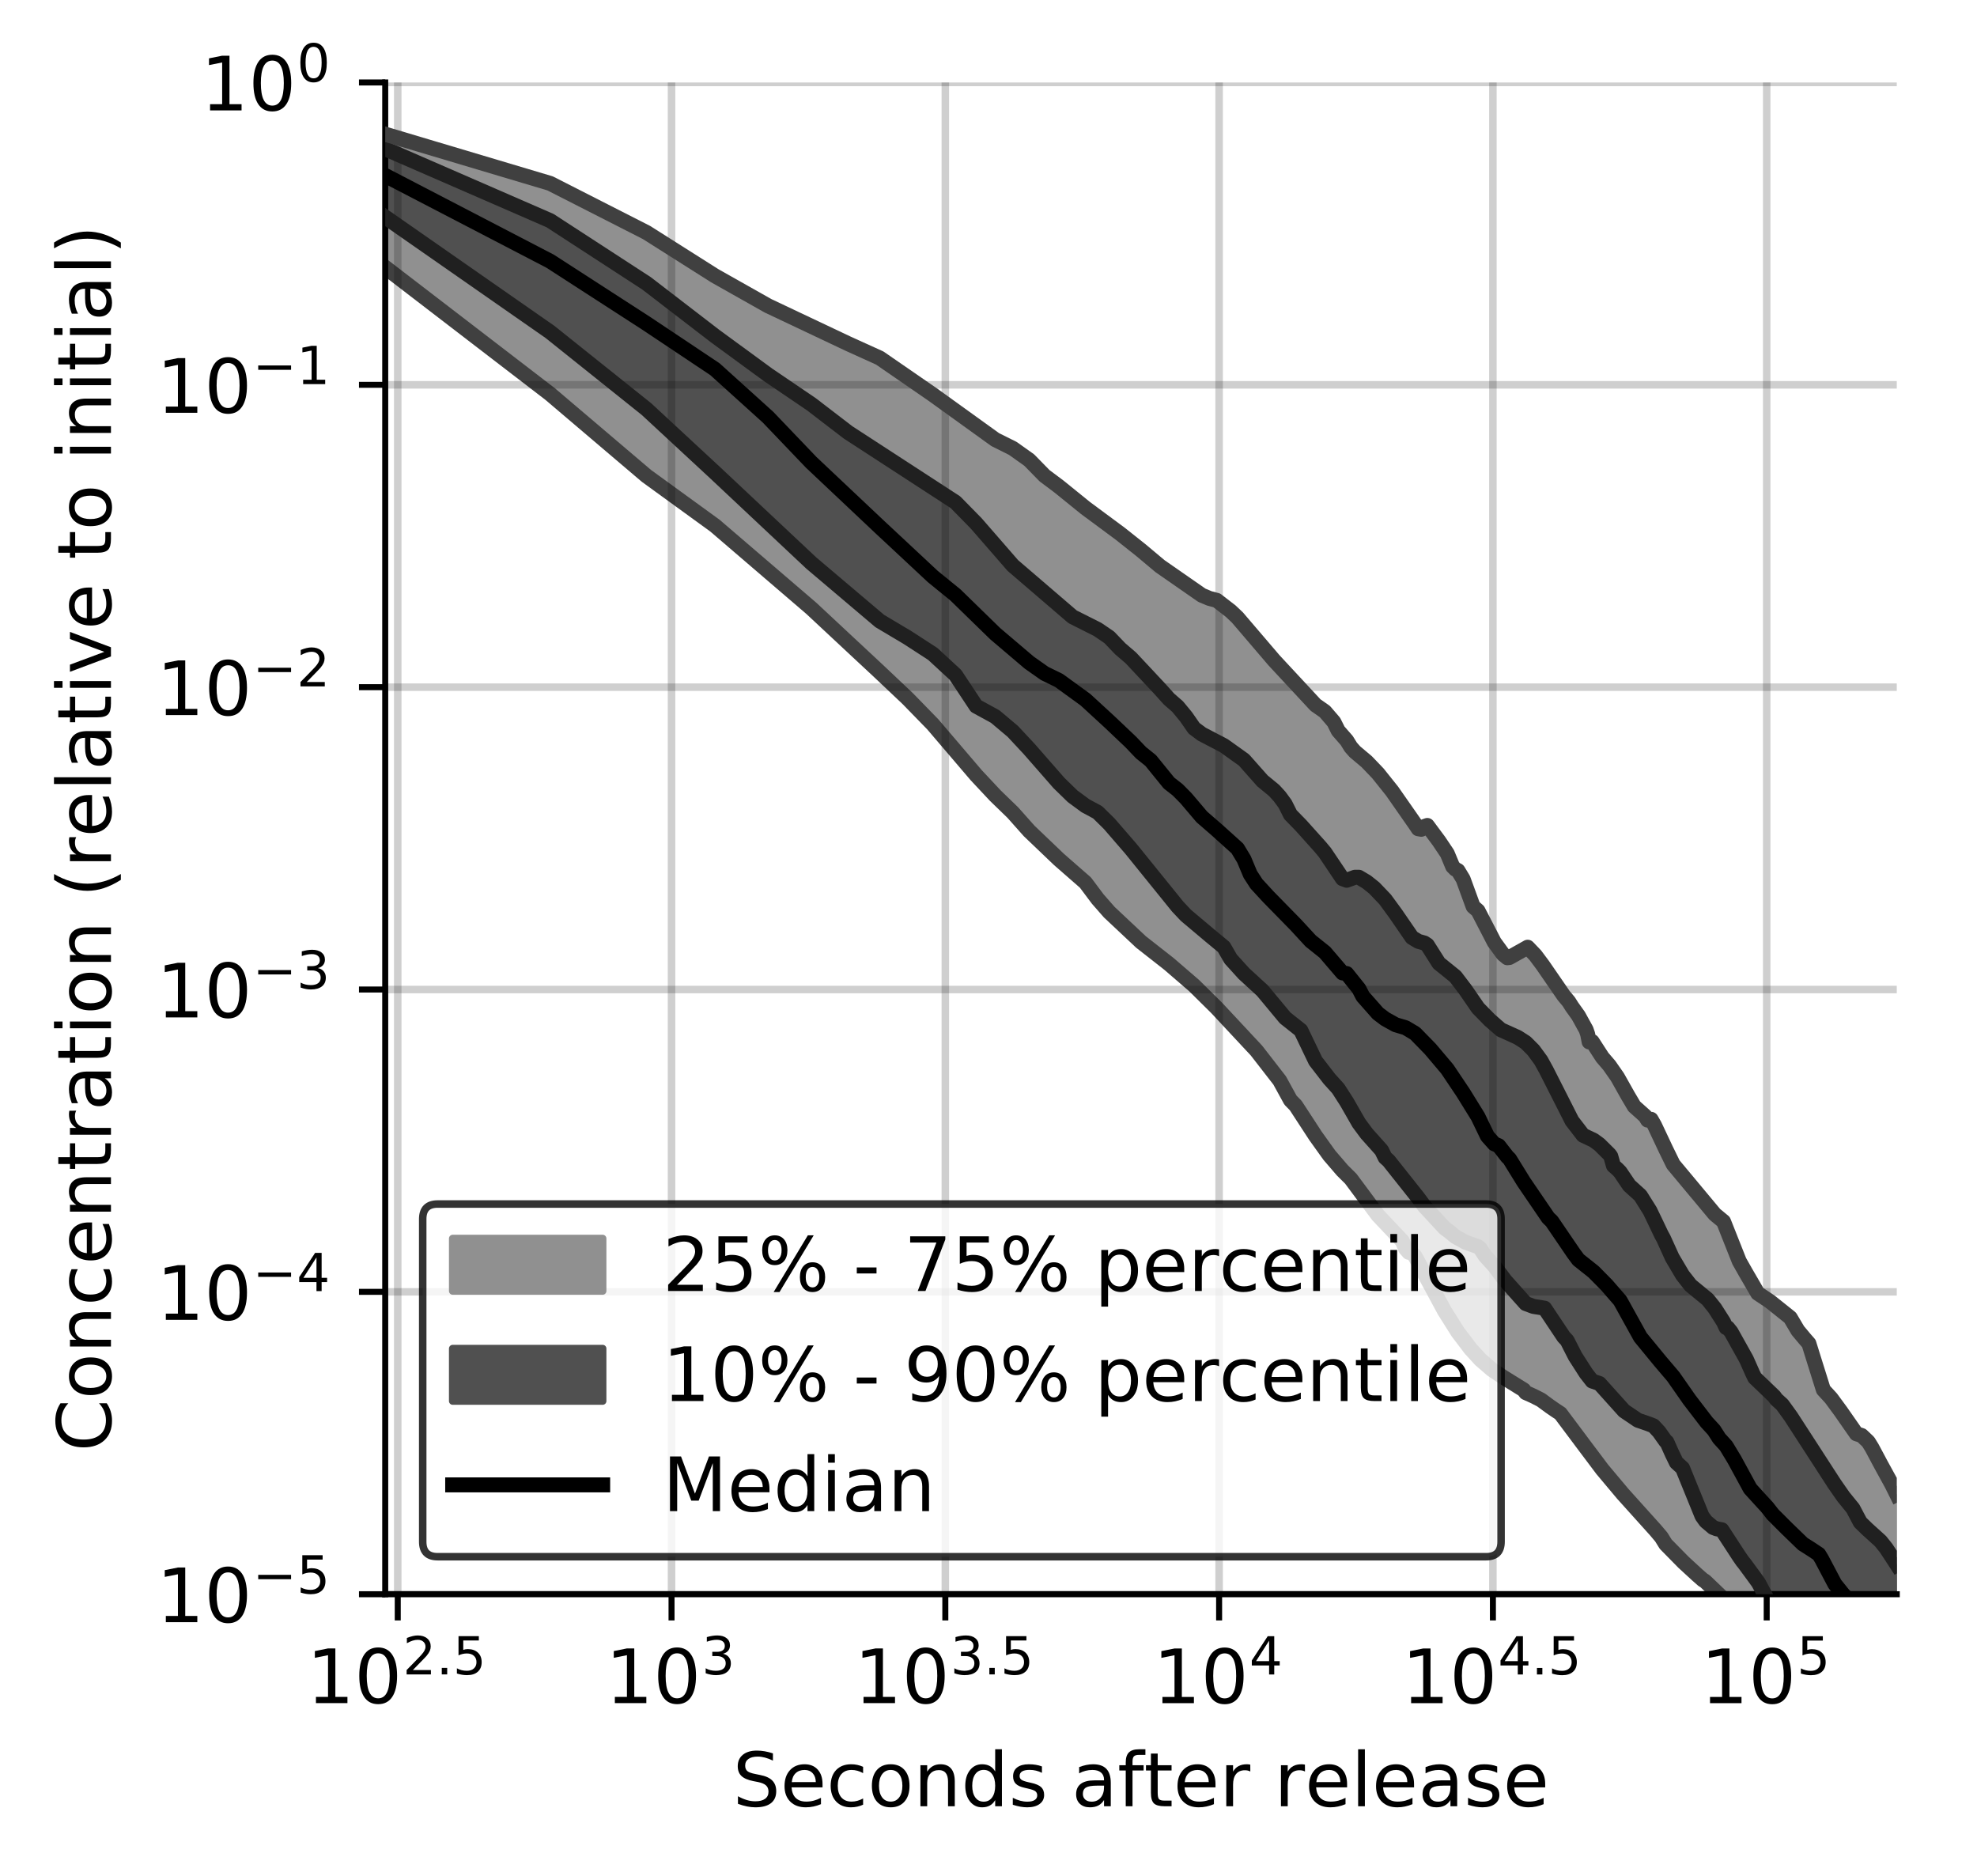 <?xml version="1.0" encoding="utf-8" standalone="no"?>
<!DOCTYPE svg PUBLIC "-//W3C//DTD SVG 1.1//EN"
  "http://www.w3.org/Graphics/SVG/1.1/DTD/svg11.dtd">
<!-- Created with matplotlib (https://matplotlib.org/) -->
<svg height="250.155pt" version="1.1" viewBox="0 0 263.678 250.155" width="263.678pt" xmlns="http://www.w3.org/2000/svg" xmlns:xlink="http://www.w3.org/1999/xlink">
 <defs>
  <style type="text/css">
*{stroke-linecap:butt;stroke-linejoin:round;}
  </style>
 </defs>
 <g id="figure_1">
  <g id="patch_1">
   <path d="M 0 250.155 
L 263.678 250.155 
L 263.678 0 
L 0 0 
z
" style="fill:#ffffff;"/>
  </g>
  <g id="axes_1">
   <g id="patch_2">
    <path d="M 51.378 212.599 
L 252.978 212.599 
L 252.978 10.999 
L 51.378 10.999 
z
" style="fill:#ffffff;"/>
   </g>
   <g id="PolyCollection_1">
    <defs>
     <path d="M 51.378 -232.258 
L 51.378 -214.502 
L 73.363 -197.617 
L 86.223 -186.688 
L 95.348 -180.064 
L 102.426 -173.966 
L 108.208 -169.032 
L 113.098 -164.389 
L 117.333 -160.521 
L 121.069 -156.988 
L 124.41 -153.559 
L 127.433 -150.003 
L 130.193 -146.785 
L 132.732 -144.07 
L 135.082 -141.793 
L 137.271 -139.332 
L 139.318 -137.315 
L 141.241 -135.539 
L 143.054 -133.976 
L 144.768 -132.457 
L 146.395 -130.283 
L 147.943 -128.514 
L 149.418 -127.136 
L 150.828 -125.796 
L 152.178 -124.536 
L 153.473 -123.562 
L 154.717 -122.577 
L 155.914 -121.608 
L 157.067 -120.648 
L 158.18 -119.691 
L 159.256 -118.724 
L 160.296 -117.745 
L 161.303 -116.748 
L 162.279 -115.737 
L 163.226 -114.725 
L 164.145 -113.724 
L 165.038 -112.746 
L 165.908 -111.794 
L 166.753 -111.056 
L 167.577 -110.058 
L 168.38 -109.055 
L 169.163 -108.08 
L 169.928 -107.196 
L 170.674 -106.068 
L 171.403 -104.715 
L 172.116 -103.438 
L 172.813 -102.724 
L 173.495 -101.729 
L 174.163 -100.681 
L 174.817 -99.645 
L 175.458 -98.671 
L 176.086 -97.75 
L 176.702 -96.888 
L 177.306 -96.089 
L 177.899 -95.354 
L 178.481 -94.679 
L 179.052 -94.06 
L 179.614 -93.497 
L 180.165 -92.96 
L 180.708 -92.222 
L 181.241 -91.469 
L 181.765 -90.698 
L 182.281 -89.995 
L 182.788 -89.328 
L 183.288 -88.691 
L 183.779 -88.091 
L 184.264 -87.575 
L 184.741 -87.081 
L 185.21 -86.605 
L 185.674 -86.144 
L 186.13 -85.698 
L 186.58 -85.15 
L 187.023 -84.664 
L 187.461 -83.65 
L 187.892 -83.155 
L 188.318 -83.084 
L 188.738 -82.603 
L 189.153 -81.815 
L 189.562 -81.038 
L 189.966 -80.274 
L 190.365 -79.521 
L 190.759 -78.781 
L 191.148 -78.055 
L 191.533 -77.345 
L 191.913 -76.652 
L 192.288 -75.976 
L 192.659 -75.329 
L 193.026 -74.707 
L 193.388 -74.112 
L 193.747 -73.545 
L 194.101 -73.004 
L 194.451 -72.492 
L 194.798 -72.004 
L 195.141 -71.539 
L 195.48 -71.094 
L 195.816 -70.668 
L 196.148 -70.257 
L 196.477 -69.858 
L 196.802 -69.495 
L 197.124 -69.159 
L 197.443 -68.842 
L 197.758 -68.542 
L 198.071 -68.259 
L 198.38 -67.992 
L 198.687 -67.74 
L 198.99 -67.502 
L 199.291 -67.277 
L 199.589 -67.061 
L 199.884 -66.858 
L 200.176 -66.683 
L 200.466 -66.511 
L 200.753 -66.344 
L 201.037 -66.183 
L 201.319 -66.026 
L 201.599 -65.873 
L 201.876 -65.72 
L 202.15 -65.569 
L 202.422 -65.417 
L 202.692 -65.264 
L 202.96 -65.11 
L 203.226 -64.802 
L 203.489 -64.444 
L 203.75 -64.299 
L 204.009 -64.183 
L 204.266 -64.082 
L 204.52 -63.982 
L 204.773 -63.881 
L 205.024 -63.761 
L 205.273 -63.624 
L 205.519 -63.475 
L 205.764 -63.312 
L 206.007 -63.138 
L 206.249 -62.97 
L 206.488 -62.786 
L 206.725 -62.589 
L 206.961 -62.377 
L 207.195 -62.232 
L 207.428 -62.105 
L 207.658 -61.972 
L 207.887 -61.834 
L 208.115 -61.652 
L 208.341 -61.363 
L 208.565 -61.078 
L 208.787 -60.795 
L 209.008 -60.513 
L 209.228 -60.228 
L 209.446 -59.943 
L 209.662 -59.656 
L 209.877 -59.367 
L 210.091 -59.076 
L 210.303 -58.784 
L 210.514 -58.493 
L 210.723 -58.202 
L 210.931 -57.913 
L 211.138 -57.625 
L 211.343 -57.338 
L 211.547 -57.052 
L 211.75 -56.765 
L 211.951 -56.485 
L 212.151 -56.212 
L 212.35 -55.943 
L 212.548 -55.68 
L 212.744 -55.422 
L 212.939 -55.169 
L 213.133 -54.92 
L 213.326 -54.674 
L 213.518 -54.432 
L 213.708 -54.192 
L 213.898 -53.954 
L 214.086 -53.718 
L 214.273 -53.488 
L 214.459 -53.262 
L 214.644 -53.041 
L 214.828 -52.821 
L 215.011 -52.604 
L 215.192 -52.387 
L 215.373 -52.169 
L 215.553 -51.952 
L 215.731 -51.745 
L 215.909 -51.545 
L 216.086 -51.344 
L 216.262 -51.142 
L 216.436 -50.941 
L 216.61 -50.741 
L 216.783 -50.541 
L 216.955 -50.343 
L 217.126 -50.146 
L 217.296 -49.949 
L 217.465 -49.754 
L 217.633 -49.56 
L 217.801 -49.368 
L 217.967 -49.177 
L 218.133 -48.989 
L 218.298 -48.802 
L 218.462 -48.62 
L 218.625 -48.439 
L 218.787 -48.261 
L 218.948 -48.085 
L 219.109 -47.911 
L 219.269 -47.738 
L 219.428 -47.566 
L 219.586 -47.396 
L 219.743 -47.226 
L 219.9 -47.058 
L 220.056 -46.89 
L 220.211 -46.723 
L 220.365 -46.557 
L 220.519 -46.392 
L 220.672 -46.228 
L 220.824 -46.065 
L 220.975 -45.903 
L 221.126 -45.742 
L 221.276 -45.582 
L 221.425 -45.423 
L 221.574 -45.175 
L 221.721 -44.872 
L 221.869 -44.567 
L 222.015 -44.385 
L 222.161 -44.227 
L 222.306 -44.071 
L 222.451 -43.916 
L 222.594 -43.763 
L 222.738 -43.61 
L 222.88 -43.457 
L 223.022 -43.305 
L 223.163 -43.153 
L 223.304 -43.002 
L 223.444 -42.852 
L 223.584 -42.702 
L 223.722 -42.553 
L 223.861 -42.405 
L 223.998 -42.27 
L 224.135 -42.152 
L 224.272 -42.035 
L 224.407 -41.919 
L 224.543 -41.804 
L 224.677 -41.69 
L 224.811 -41.578 
L 224.945 -41.466 
L 225.078 -41.354 
L 225.21 -41.242 
L 225.342 -41.118 
L 225.474 -40.991 
L 225.604 -40.864 
L 225.735 -40.739 
L 225.864 -40.614 
L 225.994 -40.49 
L 226.122 -40.366 
L 226.25 -40.242 
L 226.378 -40.118 
L 226.505 -39.993 
L 226.632 -39.867 
L 226.758 -39.74 
L 226.884 -39.613 
L 227.009 -39.486 
L 227.133 -39.454 
L 227.257 -39.434 
L 227.381 -39.317 
L 227.504 -39.194 
L 227.627 -39.07 
L 227.749 -38.947 
L 227.871 -38.823 
L 227.992 -38.699 
L 228.113 -38.576 
L 228.233 -38.452 
L 228.353 -38.328 
L 228.473 -38.208 
L 228.592 -38.089 
L 228.71 -37.972 
L 228.829 -37.855 
L 228.946 -37.742 
L 229.063 -37.636 
L 229.18 -37.53 
L 229.297 -37.424 
L 229.413 -37.319 
L 229.528 -37.213 
L 229.643 -37.108 
L 229.758 -37.004 
L 229.872 -36.903 
L 229.986 -36.804 
L 230.1 -36.715 
L 230.213 -36.659 
L 230.325 -36.604 
L 230.438 -36.51 
L 230.55 -36.336 
L 230.661 -36.205 
L 230.772 -36.099 
L 230.883 -35.992 
L 230.993 -35.884 
L 231.103 -35.775 
L 231.213 -35.669 
L 231.322 -35.565 
L 231.431 -35.462 
L 231.539 -35.313 
L 231.647 -35.105 
L 231.755 -34.897 
L 231.862 -34.69 
L 231.969 -34.484 
L 232.076 -34.279 
L 232.182 -34.074 
L 232.288 -33.869 
L 232.394 -33.665 
L 232.499 -33.469 
L 232.604 -33.32 
L 232.708 -33.172 
L 232.812 -33.024 
L 232.916 -32.784 
L 233.02 -32.487 
L 233.123 -32.206 
L 233.226 -32.015 
L 233.328 -31.89 
L 233.43 -31.766 
L 233.532 -31.643 
L 233.633 -31.521 
L 233.735 -31.401 
L 233.835 -31.282 
L 233.936 -31.165 
L 234.036 -31.049 
L 234.136 -30.934 
L 234.236 -30.82 
L 234.335 -30.707 
L 234.434 -30.595 
L 234.533 -30.466 
L 234.631 -30.307 
L 234.729 -30.148 
L 234.827 -29.99 
L 234.924 -29.832 
L 235.021 -29.674 
L 235.118 -29.516 
L 235.215 -29.359 
L 235.311 -29.202 
L 235.407 -29.044 
L 235.503 -28.886 
L 235.598 -28.727 
L 235.693 -28.568 
L 235.788 -28.409 
L 235.882 -28.25 
L 235.977 -28.1 
L 236.071 -27.951 
L 236.164 -27.803 
L 236.258 -27.655 
L 236.351 -27.508 
L 236.444 -27.361 
L 236.536 -27.215 
L 236.629 -27.069 
L 236.721 -26.923 
L 236.813 -26.779 
L 236.904 -26.677 
L 236.995 -26.629 
L 237.087 -26.581 
L 237.177 -26.533 
L 237.268 -26.487 
L 237.358 -26.435 
L 237.448 -26.278 
L 237.538 -26.123 
L 237.627 -25.971 
L 237.716 -25.822 
L 237.805 -25.675 
L 237.894 -25.531 
L 237.983 -25.39 
L 238.071 -25.25 
L 238.159 -25.113 
L 238.246 -24.982 
L 238.334 -24.856 
L 238.421 -24.735 
L 238.508 -24.618 
L 238.595 -24.504 
L 238.682 -24.395 
L 238.768 -24.289 
L 238.854 -24.186 
L 238.94 -24.085 
L 239.025 -23.985 
L 239.111 -23.885 
L 239.196 -23.786 
L 239.281 -23.686 
L 239.366 -23.587 
L 239.45 -23.488 
L 239.534 -23.39 
L 239.618 -23.293 
L 239.702 -23.195 
L 239.786 -23.096 
L 239.869 -22.995 
L 239.952 -22.893 
L 240.035 -22.789 
L 240.118 -22.685 
L 240.2 -22.58 
L 240.283 -22.476 
L 240.365 -22.373 
L 240.446 -22.27 
L 240.528 -22.168 
L 240.61 -22.065 
L 240.691 -21.962 
L 240.772 -21.859 
L 240.853 -21.755 
L 240.933 -21.652 
L 241.014 -21.548 
L 241.094 -21.445 
L 241.174 -21.342 
L 241.254 -21.241 
L 241.333 -21.142 
L 241.413 -21.045 
L 241.492 -20.949 
L 241.571 -20.853 
L 241.65 -20.759 
L 241.728 -20.665 
L 241.807 -20.572 
L 241.885 -20.48 
L 241.963 -20.387 
L 242.041 -20.294 
L 242.118 -20.201 
L 242.196 -20.109 
L 242.273 -20.017 
L 242.35 -19.925 
L 242.427 -19.834 
L 242.504 -19.744 
L 242.58 -19.653 
L 242.657 -19.523 
L 242.733 -19.369 
L 242.809 -19.216 
L 242.884 -19.062 
L 242.96 -18.908 
L 243.035 -18.755 
L 243.111 -18.602 
L 243.186 -18.45 
L 243.261 -18.299 
L 243.335 -18.148 
L 243.41 -17.998 
L 243.484 -17.87 
L 243.559 -17.779 
L 243.633 -17.687 
L 243.706 -17.597 
L 243.78 -17.507 
L 243.854 -17.418 
L 243.927 -17.329 
L 244 -17.256 
L 244.073 -17.151 
L 244.146 -16.979 
L 244.219 -16.917 
L 244.291 -16.902 
L 244.363 -16.852 
L 244.436 -16.764 
L 244.508 -16.686 
L 244.579 -16.616 
L 244.651 -16.546 
L 244.723 -16.477 
L 244.794 -16.409 
L 244.865 -16.34 
L 244.936 -16.273 
L 245.007 -16.205 
L 245.078 -16.139 
L 245.148 -16.072 
L 245.219 -16.006 
L 245.289 -15.941 
L 245.359 -15.875 
L 245.429 -15.843 
L 245.499 -15.819 
L 245.568 -15.795 
L 245.638 -15.772 
L 245.707 -15.748 
L 245.776 -15.725 
L 245.845 -15.701 
L 245.914 -15.677 
L 245.983 -15.654 
L 246.052 -15.63 
L 246.12 -15.606 
L 246.188 -15.582 
L 246.256 -15.558 
L 246.324 -15.535 
L 246.392 -15.511 
L 246.46 -15.487 
L 246.528 -15.463 
L 246.595 -15.439 
L 246.662 -15.415 
L 246.729 -15.391 
L 246.796 -15.367 
L 246.863 -15.343 
L 246.93 -15.319 
L 246.996 -15.296 
L 247.063 -15.272 
L 247.129 -15.248 
L 247.195 -15.224 
L 247.261 -15.2 
L 247.327 -15.176 
L 247.393 -15.152 
L 247.459 -15.129 
L 247.524 -15.106 
L 247.589 -15.083 
L 247.655 -15.059 
L 247.72 -15.036 
L 247.785 -15.013 
L 247.849 -14.99 
L 247.914 -14.968 
L 247.979 -14.945 
L 248.043 -14.922 
L 248.107 -14.899 
L 248.171 -14.877 
L 248.235 -14.855 
L 248.299 -14.833 
L 248.363 -14.812 
L 248.427 -14.779 
L 248.49 -14.739 
L 248.553 -14.698 
L 248.617 -14.657 
L 248.68 -14.617 
L 248.743 -14.576 
L 248.806 -14.535 
L 248.868 -14.495 
L 248.931 -14.457 
L 248.994 -14.419 
L 249.056 -14.382 
L 249.118 -14.346 
L 249.18 -14.311 
L 249.242 -14.276 
L 249.304 -14.242 
L 249.366 -14.208 
L 249.428 -14.175 
L 249.489 -14.142 
L 249.551 -14.11 
L 249.612 -14.079 
L 249.673 -14.048 
L 249.734 -14.019 
L 249.795 -13.991 
L 249.856 -13.963 
L 249.917 -13.936 
L 249.977 -13.909 
L 250.038 -13.823 
L 250.098 -13.707 
L 250.158 -13.593 
L 250.218 -13.48 
L 250.278 -13.368 
L 250.338 -13.257 
L 250.398 -13.148 
L 250.458 -13.039 
L 250.517 -12.933 
L 250.577 -12.827 
L 250.636 -12.723 
L 250.695 -12.62 
L 250.754 -12.519 
L 250.813 -12.418 
L 250.872 -12.319 
L 250.931 -12.221 
L 250.99 -12.124 
L 251.048 -12.028 
L 251.107 -11.935 
L 251.165 -11.843 
L 251.223 -11.753 
L 251.282 -11.665 
L 251.34 -11.578 
L 251.398 -11.493 
L 251.455 -11.41 
L 251.513 -11.328 
L 251.571 -11.248 
L 251.628 -11.169 
L 251.686 -11.092 
L 251.743 -11.017 
L 251.8 -10.944 
L 251.857 -10.874 
L 251.914 -10.805 
L 251.971 -10.738 
L 252.028 -10.673 
L 252.085 -10.609 
L 252.141 -10.547 
L 252.198 -10.486 
L 252.254 -10.428 
L 252.31 -10.372 
L 252.367 -10.317 
L 252.423 -10.263 
L 252.479 -10.21 
L 252.535 -10.159 
L 252.59 -10.108 
L 252.646 -10.058 
L 252.702 -10.008 
L 252.757 -9.959 
L 252.812 -9.911 
L 252.868 -9.863 
L 252.923 -9.816 
L 252.978 -9.768 
L 252.978 -50.865 
L 252.978 -50.865 
L 252.923 -50.941 
L 252.868 -51.016 
L 252.812 -51.09 
L 252.757 -51.177 
L 252.702 -51.311 
L 252.646 -51.444 
L 252.59 -51.575 
L 252.535 -51.705 
L 252.479 -51.833 
L 252.423 -51.96 
L 252.367 -52.086 
L 252.31 -52.209 
L 252.254 -52.331 
L 252.198 -52.452 
L 252.141 -52.57 
L 252.085 -52.687 
L 252.028 -52.802 
L 251.971 -52.916 
L 251.914 -53.028 
L 251.857 -53.137 
L 251.8 -53.245 
L 251.743 -53.35 
L 251.686 -53.453 
L 251.628 -53.552 
L 251.571 -53.651 
L 251.513 -53.749 
L 251.455 -53.848 
L 251.398 -53.946 
L 251.34 -54.044 
L 251.282 -54.142 
L 251.223 -54.241 
L 251.165 -54.339 
L 251.107 -54.437 
L 251.048 -54.535 
L 250.99 -54.634 
L 250.931 -54.732 
L 250.872 -54.831 
L 250.813 -54.931 
L 250.754 -55.033 
L 250.695 -55.136 
L 250.636 -55.239 
L 250.577 -55.344 
L 250.517 -55.45 
L 250.458 -55.557 
L 250.398 -55.665 
L 250.338 -55.775 
L 250.278 -55.886 
L 250.218 -55.999 
L 250.158 -56.113 
L 250.098 -56.228 
L 250.038 -56.345 
L 249.977 -56.463 
L 249.917 -56.583 
L 249.856 -56.705 
L 249.795 -56.828 
L 249.734 -56.952 
L 249.673 -57.079 
L 249.612 -57.208 
L 249.551 -57.339 
L 249.489 -57.448 
L 249.428 -57.538 
L 249.366 -57.626 
L 249.304 -57.712 
L 249.242 -57.797 
L 249.18 -57.879 
L 249.118 -57.959 
L 249.056 -58.027 
L 248.994 -58.092 
L 248.931 -58.156 
L 248.868 -58.218 
L 248.806 -58.278 
L 248.743 -58.336 
L 248.68 -58.394 
L 248.617 -58.45 
L 248.553 -58.505 
L 248.49 -58.56 
L 248.427 -58.613 
L 248.363 -58.667 
L 248.299 -58.719 
L 248.235 -58.756 
L 248.171 -58.781 
L 248.107 -58.806 
L 248.043 -58.829 
L 247.979 -58.85 
L 247.914 -58.869 
L 247.849 -58.889 
L 247.785 -58.907 
L 247.72 -58.924 
L 247.655 -58.939 
L 247.589 -58.953 
L 247.524 -58.967 
L 247.459 -58.979 
L 247.393 -58.989 
L 247.327 -59.092 
L 247.261 -59.226 
L 247.195 -59.356 
L 247.129 -59.485 
L 247.063 -59.612 
L 246.996 -59.738 
L 246.93 -59.862 
L 246.863 -59.986 
L 246.796 -60.109 
L 246.729 -60.215 
L 246.662 -60.3 
L 246.595 -60.387 
L 246.528 -60.476 
L 246.46 -60.567 
L 246.392 -60.662 
L 246.324 -60.757 
L 246.256 -60.853 
L 246.188 -60.949 
L 246.12 -61.046 
L 246.052 -61.143 
L 245.983 -61.242 
L 245.914 -61.34 
L 245.845 -61.439 
L 245.776 -61.539 
L 245.707 -61.641 
L 245.638 -61.743 
L 245.568 -61.849 
L 245.499 -61.954 
L 245.429 -62.058 
L 245.359 -62.162 
L 245.289 -62.264 
L 245.219 -62.366 
L 245.148 -62.467 
L 245.078 -62.566 
L 245.007 -62.664 
L 244.936 -62.762 
L 244.865 -62.858 
L 244.794 -62.955 
L 244.723 -63.051 
L 244.651 -63.146 
L 244.579 -63.239 
L 244.508 -63.332 
L 244.436 -63.424 
L 244.363 -63.515 
L 244.291 -63.605 
L 244.219 -63.695 
L 244.146 -63.782 
L 244.073 -63.869 
L 244 -63.955 
L 243.927 -64.041 
L 243.854 -64.127 
L 243.78 -64.21 
L 243.706 -64.292 
L 243.633 -64.372 
L 243.559 -64.449 
L 243.484 -64.526 
L 243.41 -64.601 
L 243.335 -64.675 
L 243.261 -64.747 
L 243.186 -64.818 
L 243.111 -64.89 
L 243.035 -65.079 
L 242.96 -65.336 
L 242.884 -65.594 
L 242.809 -65.853 
L 242.733 -66.113 
L 242.657 -66.373 
L 242.58 -66.633 
L 242.504 -66.895 
L 242.427 -67.157 
L 242.35 -67.421 
L 242.273 -67.686 
L 242.196 -67.952 
L 242.118 -68.22 
L 242.041 -68.491 
L 241.963 -68.761 
L 241.885 -69.03 
L 241.807 -69.297 
L 241.728 -69.562 
L 241.65 -69.819 
L 241.571 -70.063 
L 241.492 -70.301 
L 241.413 -70.536 
L 241.333 -70.766 
L 241.254 -70.993 
L 241.174 -71.215 
L 241.094 -71.276 
L 241.014 -71.337 
L 240.933 -71.405 
L 240.853 -71.477 
L 240.772 -71.554 
L 240.691 -71.636 
L 240.61 -71.723 
L 240.528 -71.814 
L 240.446 -71.909 
L 240.365 -72.007 
L 240.283 -72.095 
L 240.2 -72.188 
L 240.118 -72.285 
L 240.035 -72.387 
L 239.952 -72.494 
L 239.869 -72.605 
L 239.786 -72.72 
L 239.702 -72.841 
L 239.618 -72.964 
L 239.534 -73.092 
L 239.45 -73.224 
L 239.366 -73.361 
L 239.281 -73.502 
L 239.196 -73.648 
L 239.111 -73.8 
L 239.025 -73.956 
L 238.94 -74.115 
L 238.854 -74.276 
L 238.768 -74.439 
L 238.682 -74.513 
L 238.595 -74.58 
L 238.508 -74.648 
L 238.421 -74.717 
L 238.334 -74.787 
L 238.246 -74.858 
L 238.159 -74.928 
L 238.071 -74.999 
L 237.983 -75.069 
L 237.894 -75.139 
L 237.805 -75.211 
L 237.716 -75.283 
L 237.627 -75.356 
L 237.538 -75.43 
L 237.448 -75.503 
L 237.358 -75.577 
L 237.268 -75.652 
L 237.177 -75.727 
L 237.087 -75.803 
L 236.995 -75.876 
L 236.904 -75.947 
L 236.813 -76.019 
L 236.721 -76.092 
L 236.629 -76.165 
L 236.536 -76.237 
L 236.444 -76.31 
L 236.351 -76.382 
L 236.258 -76.453 
L 236.164 -76.524 
L 236.071 -76.595 
L 235.977 -76.666 
L 235.882 -76.737 
L 235.788 -76.807 
L 235.693 -76.876 
L 235.598 -76.945 
L 235.503 -77.013 
L 235.407 -77.08 
L 235.311 -77.146 
L 235.215 -77.21 
L 235.118 -77.273 
L 235.021 -77.335 
L 234.924 -77.396 
L 234.827 -77.456 
L 234.729 -77.513 
L 234.631 -77.571 
L 234.533 -77.629 
L 234.434 -77.688 
L 234.335 -77.747 
L 234.236 -77.808 
L 234.136 -77.877 
L 234.036 -78.072 
L 233.936 -78.271 
L 233.835 -78.474 
L 233.735 -78.681 
L 233.633 -78.891 
L 233.532 -79.106 
L 233.43 -79.316 
L 233.328 -79.519 
L 233.226 -79.717 
L 233.123 -79.91 
L 233.02 -80.101 
L 232.916 -80.29 
L 232.812 -80.479 
L 232.708 -80.67 
L 232.604 -80.862 
L 232.499 -81.057 
L 232.394 -81.25 
L 232.288 -81.446 
L 232.182 -81.63 
L 232.076 -81.804 
L 231.969 -81.969 
L 231.862 -82.213 
L 231.755 -82.513 
L 231.647 -82.808 
L 231.539 -83.096 
L 231.431 -83.38 
L 231.322 -83.66 
L 231.213 -83.936 
L 231.103 -84.207 
L 230.993 -84.477 
L 230.883 -84.745 
L 230.772 -85.013 
L 230.661 -85.282 
L 230.55 -85.552 
L 230.438 -85.826 
L 230.325 -86.101 
L 230.213 -86.381 
L 230.1 -86.664 
L 229.986 -86.956 
L 229.872 -87.257 
L 229.758 -87.433 
L 229.643 -87.515 
L 229.528 -87.597 
L 229.413 -87.679 
L 229.297 -87.761 
L 229.18 -87.846 
L 229.063 -87.935 
L 228.946 -88.025 
L 228.829 -88.119 
L 228.71 -88.217 
L 228.592 -88.318 
L 228.473 -88.425 
L 228.353 -88.539 
L 228.233 -88.659 
L 228.113 -88.785 
L 227.992 -88.916 
L 227.871 -89.053 
L 227.749 -89.196 
L 227.627 -89.345 
L 227.504 -89.502 
L 227.381 -89.664 
L 227.257 -89.807 
L 227.133 -89.95 
L 227.009 -90.104 
L 226.884 -90.269 
L 226.758 -90.45 
L 226.632 -90.629 
L 226.505 -90.806 
L 226.378 -90.981 
L 226.25 -91.154 
L 226.122 -91.326 
L 225.994 -91.496 
L 225.864 -91.662 
L 225.735 -91.829 
L 225.604 -91.993 
L 225.474 -92.155 
L 225.342 -92.315 
L 225.21 -92.473 
L 225.078 -92.63 
L 224.945 -92.789 
L 224.811 -92.943 
L 224.677 -93.088 
L 224.543 -93.235 
L 224.407 -93.383 
L 224.272 -93.535 
L 224.135 -93.688 
L 223.998 -93.845 
L 223.861 -94.007 
L 223.722 -94.174 
L 223.584 -94.349 
L 223.444 -94.522 
L 223.304 -94.694 
L 223.163 -94.867 
L 223.022 -95.086 
L 222.88 -95.381 
L 222.738 -95.679 
L 222.594 -95.981 
L 222.451 -96.288 
L 222.306 -96.599 
L 222.161 -96.915 
L 222.015 -97.236 
L 221.869 -97.569 
L 221.721 -97.896 
L 221.574 -98.219 
L 221.425 -98.537 
L 221.276 -98.851 
L 221.126 -99.162 
L 220.975 -99.473 
L 220.824 -99.776 
L 220.672 -100.076 
L 220.519 -100.373 
L 220.365 -100.668 
L 220.211 -100.887 
L 220.056 -100.933 
L 219.9 -100.855 
L 219.743 -100.783 
L 219.586 -100.889 
L 219.428 -101.306 
L 219.269 -101.471 
L 219.109 -101.601 
L 218.948 -101.737 
L 218.787 -101.878 
L 218.625 -102.025 
L 218.462 -102.177 
L 218.298 -102.313 
L 218.133 -102.459 
L 217.967 -102.61 
L 217.801 -102.766 
L 217.633 -103.08 
L 217.465 -103.396 
L 217.296 -103.712 
L 217.126 -104.028 
L 216.955 -104.343 
L 216.783 -104.656 
L 216.61 -104.971 
L 216.436 -105.283 
L 216.262 -105.595 
L 216.086 -105.91 
L 215.909 -106.215 
L 215.731 -106.507 
L 215.553 -106.789 
L 215.373 -107.061 
L 215.192 -107.324 
L 215.011 -107.579 
L 214.828 -107.825 
L 214.644 -108.065 
L 214.459 -108.298 
L 214.273 -108.526 
L 214.086 -108.757 
L 213.898 -108.961 
L 213.708 -109.156 
L 213.518 -109.352 
L 213.326 -109.55 
L 213.133 -109.903 
L 212.939 -110.249 
L 212.744 -110.591 
L 212.548 -110.929 
L 212.35 -111.258 
L 212.151 -111.231 
L 211.951 -111.208 
L 211.75 -112.239 
L 211.547 -112.835 
L 211.343 -113.274 
L 211.138 -113.647 
L 210.931 -114.01 
L 210.723 -114.364 
L 210.514 -114.704 
L 210.303 -115.026 
L 210.091 -115.335 
L 209.877 -115.625 
L 209.662 -115.896 
L 209.446 -116.141 
L 209.228 -116.58 
L 209.008 -116.854 
L 208.787 -117.119 
L 208.565 -117.373 
L 208.341 -117.597 
L 208.115 -117.858 
L 207.887 -118.208 
L 207.658 -118.553 
L 207.428 -118.896 
L 207.195 -119.24 
L 206.961 -119.587 
L 206.725 -119.941 
L 206.488 -120.302 
L 206.249 -120.691 
L 206.007 -121.07 
L 205.764 -121.439 
L 205.519 -121.796 
L 205.273 -122.139 
L 205.024 -122.467 
L 204.773 -122.766 
L 204.52 -123.05 
L 204.266 -123.328 
L 204.009 -123.592 
L 203.75 -123.835 
L 203.489 -123.728 
L 203.226 -123.589 
L 202.96 -123.439 
L 202.692 -123.281 
L 202.422 -123.116 
L 202.15 -122.951 
L 201.876 -122.787 
L 201.599 -122.626 
L 201.319 -122.47 
L 201.037 -122.435 
L 200.753 -122.666 
L 200.466 -122.902 
L 200.176 -123.159 
L 199.884 -123.609 
L 199.589 -124.066 
L 199.291 -124.514 
L 198.99 -124.954 
L 198.687 -125.38 
L 198.38 -125.938 
L 198.071 -126.567 
L 197.758 -127.266 
L 197.443 -128.061 
L 197.124 -128.7 
L 196.802 -128.923 
L 196.477 -129.265 
L 196.148 -130.221 
L 195.816 -131.05 
L 195.48 -131.971 
L 195.141 -132.922 
L 194.798 -133.557 
L 194.451 -134.059 
L 194.101 -134.244 
L 193.747 -134.6 
L 193.388 -135.455 
L 193.026 -136.333 
L 192.659 -136.946 
L 192.288 -137.448 
L 191.913 -137.991 
L 191.533 -138.543 
L 191.148 -139.083 
L 190.759 -139.585 
L 190.365 -140.074 
L 189.966 -139.933 
L 189.562 -139.566 
L 189.153 -139.637 
L 188.738 -140.257 
L 188.318 -140.885 
L 187.892 -141.483 
L 187.461 -142.099 
L 187.023 -142.736 
L 186.58 -143.374 
L 186.13 -144.016 
L 185.674 -144.647 
L 185.21 -145.261 
L 184.741 -145.864 
L 184.264 -146.451 
L 183.779 -147.019 
L 183.288 -147.572 
L 182.788 -148.091 
L 182.281 -148.583 
L 181.765 -149.053 
L 181.241 -149.489 
L 180.708 -149.909 
L 180.165 -150.521 
L 179.614 -151.41 
L 179.052 -152.13 
L 178.481 -152.706 
L 177.899 -153.872 
L 177.306 -154.641 
L 176.702 -155.266 
L 176.086 -155.734 
L 175.458 -156.135 
L 174.817 -156.623 
L 174.163 -157.367 
L 173.495 -158.126 
L 172.813 -158.89 
L 172.116 -159.67 
L 171.403 -160.46 
L 170.674 -161.267 
L 169.928 -162.087 
L 169.163 -162.918 
L 168.38 -163.751 
L 167.577 -164.598 
L 166.753 -165.58 
L 165.908 -166.764 
L 165.038 -167.807 
L 164.145 -168.653 
L 163.226 -169.419 
L 162.279 -170.095 
L 161.303 -170.353 
L 160.296 -170.774 
L 159.256 -171.587 
L 158.18 -172.416 
L 157.067 -173.105 
L 155.914 -173.846 
L 154.717 -174.652 
L 153.473 -175.643 
L 152.178 -176.78 
L 150.828 -177.874 
L 149.418 -178.973 
L 147.943 -180.106 
L 146.395 -181.255 
L 144.768 -182.415 
L 143.054 -183.774 
L 141.241 -185.272 
L 139.318 -186.711 
L 137.271 -188.803 
L 135.082 -190.36 
L 132.732 -191.532 
L 130.193 -193.393 
L 127.433 -195.373 
L 124.41 -197.529 
L 121.069 -199.872 
L 117.333 -202.409 
L 113.098 -204.33 
L 108.208 -206.627 
L 102.426 -209.379 
L 95.348 -213.372 
L 86.223 -219.152 
L 73.363 -225.702 
L 51.378 -232.258 
z
" id="m4efb225557" style="stroke:#909090;"/>
    </defs>
    <g clip-path="url(#pf3ff55a1b2)">
     <use style="fill:#909090;stroke:#909090;" x="0" xlink:href="#m4efb225557" y="250.155"/>
    </g>
   </g>
   <g id="PolyCollection_2">
    <defs>
     <path d="M 51.378 -230.307 
L 51.378 -221.21 
L 73.363 -205.884 
L 86.223 -195.599 
L 95.348 -187.143 
L 102.426 -180.427 
L 108.208 -175.067 
L 113.098 -170.903 
L 117.333 -167.34 
L 121.069 -165.114 
L 124.41 -162.948 
L 127.433 -160.155 
L 130.193 -155.985 
L 132.732 -154.598 
L 135.082 -152.618 
L 137.271 -150.268 
L 139.318 -147.88 
L 141.241 -145.733 
L 143.054 -143.966 
L 144.768 -142.704 
L 146.395 -141.828 
L 147.943 -140.304 
L 149.418 -138.639 
L 150.828 -136.97 
L 152.178 -135.268 
L 153.473 -133.558 
L 154.717 -131.932 
L 155.914 -130.488 
L 157.067 -129.257 
L 158.18 -128.076 
L 159.256 -127.134 
L 160.296 -126.267 
L 161.303 -125.449 
L 162.279 -124.663 
L 163.226 -123.856 
L 164.145 -122.262 
L 165.038 -121.196 
L 165.908 -120.318 
L 166.753 -119.59 
L 167.577 -118.879 
L 168.38 -118.049 
L 169.163 -117.068 
L 169.928 -116.133 
L 170.674 -115.228 
L 171.403 -114.412 
L 172.116 -113.832 
L 172.813 -113.277 
L 173.495 -112.751 
L 174.163 -111.327 
L 174.817 -109.923 
L 175.458 -108.663 
L 176.086 -107.826 
L 176.702 -107.03 
L 177.306 -106.273 
L 177.899 -105.619 
L 178.481 -104.973 
L 179.052 -104.168 
L 179.614 -103.21 
L 180.165 -102.218 
L 180.708 -101.162 
L 181.241 -100.376 
L 181.765 -99.589 
L 182.281 -98.974 
L 182.788 -98.374 
L 183.288 -97.837 
L 183.779 -97.303 
L 184.264 -96.758 
L 184.741 -95.789 
L 185.21 -95.37 
L 185.674 -94.797 
L 186.13 -94.238 
L 186.58 -93.69 
L 187.023 -93.151 
L 187.461 -92.622 
L 187.892 -92.1 
L 188.318 -91.585 
L 188.738 -91.037 
L 189.153 -90.405 
L 189.562 -89.794 
L 189.966 -89.304 
L 190.365 -88.863 
L 190.759 -88.44 
L 191.148 -88.034 
L 191.533 -87.631 
L 191.913 -87.299 
L 192.288 -86.853 
L 192.659 -86.393 
L 193.026 -86.156 
L 193.388 -85.845 
L 193.747 -85.488 
L 194.101 -85.248 
L 194.451 -85.026 
L 194.798 -84.817 
L 195.141 -84.618 
L 195.48 -84.485 
L 195.816 -84.386 
L 196.148 -84.274 
L 196.477 -84.148 
L 196.802 -84.027 
L 197.124 -83.91 
L 197.443 -83.64 
L 197.758 -83.093 
L 198.071 -82.68 
L 198.38 -82.376 
L 198.687 -82.08 
L 198.99 -81.76 
L 199.291 -81.335 
L 199.589 -80.911 
L 199.884 -80.487 
L 200.176 -80.069 
L 200.466 -79.692 
L 200.753 -79.384 
L 201.037 -79.059 
L 201.319 -78.74 
L 201.599 -78.427 
L 201.876 -78.117 
L 202.15 -77.811 
L 202.422 -77.506 
L 202.692 -77.202 
L 202.96 -76.895 
L 203.226 -76.586 
L 203.489 -76.317 
L 203.75 -76.193 
L 204.009 -76.081 
L 204.266 -75.978 
L 204.52 -75.936 
L 204.773 -75.902 
L 205.024 -75.871 
L 205.273 -75.843 
L 205.519 -75.817 
L 205.764 -75.794 
L 206.007 -75.7 
L 206.249 -75.326 
L 206.488 -74.946 
L 206.725 -74.573 
L 206.961 -74.207 
L 207.195 -73.847 
L 207.428 -73.495 
L 207.658 -73.148 
L 207.887 -72.808 
L 208.115 -72.475 
L 208.341 -72.147 
L 208.565 -71.867 
L 208.787 -71.652 
L 209.008 -71.399 
L 209.228 -70.928 
L 209.446 -70.475 
L 209.662 -70.043 
L 209.877 -69.645 
L 210.091 -69.279 
L 210.303 -68.924 
L 210.514 -68.579 
L 210.723 -68.244 
L 210.931 -67.921 
L 211.138 -67.607 
L 211.343 -67.304 
L 211.547 -67.01 
L 211.75 -66.732 
L 211.951 -66.473 
L 212.151 -66.225 
L 212.35 -65.985 
L 212.548 -65.917 
L 212.744 -65.879 
L 212.939 -65.837 
L 213.133 -65.79 
L 213.326 -65.655 
L 213.518 -65.435 
L 213.708 -65.219 
L 213.898 -65.005 
L 214.086 -64.799 
L 214.273 -64.606 
L 214.459 -64.412 
L 214.644 -64.217 
L 214.828 -64.018 
L 215.011 -63.818 
L 215.192 -63.613 
L 215.373 -63.405 
L 215.553 -63.193 
L 215.731 -62.98 
L 215.909 -62.78 
L 216.086 -62.58 
L 216.262 -62.307 
L 216.436 -62.121 
L 216.61 -62.002 
L 216.783 -61.876 
L 216.955 -61.741 
L 217.126 -61.608 
L 217.296 -61.478 
L 217.465 -61.351 
L 217.633 -61.226 
L 217.801 -61.103 
L 217.967 -60.989 
L 218.133 -60.907 
L 218.298 -60.826 
L 218.462 -60.751 
L 218.625 -60.681 
L 218.787 -60.617 
L 218.948 -60.557 
L 219.109 -60.5 
L 219.269 -60.448 
L 219.428 -60.401 
L 219.586 -60.357 
L 219.743 -60.315 
L 219.9 -60.275 
L 220.056 -60.235 
L 220.211 -60.193 
L 220.365 -60.147 
L 220.519 -60.018 
L 220.672 -59.869 
L 220.824 -59.724 
L 220.975 -59.581 
L 221.126 -59.44 
L 221.276 -59.208 
L 221.425 -58.979 
L 221.574 -58.753 
L 221.721 -58.53 
L 221.869 -58.312 
L 222.015 -58.096 
L 222.161 -57.961 
L 222.306 -57.87 
L 222.451 -57.591 
L 222.594 -57.269 
L 222.738 -56.942 
L 222.88 -56.612 
L 223.022 -56.278 
L 223.163 -55.956 
L 223.304 -55.658 
L 223.444 -55.357 
L 223.584 -55.12 
L 223.722 -54.996 
L 223.861 -54.879 
L 223.998 -54.761 
L 224.135 -54.642 
L 224.272 -54.522 
L 224.407 -54.369 
L 224.543 -54.067 
L 224.677 -53.756 
L 224.811 -53.436 
L 224.945 -53.11 
L 225.078 -52.777 
L 225.21 -52.437 
L 225.342 -52.092 
L 225.474 -51.747 
L 225.604 -51.402 
L 225.735 -51.056 
L 225.864 -50.709 
L 225.994 -50.361 
L 226.122 -50.013 
L 226.25 -49.663 
L 226.378 -49.313 
L 226.505 -48.96 
L 226.632 -48.695 
L 226.758 -48.446 
L 226.884 -48.205 
L 227.009 -47.981 
L 227.133 -47.77 
L 227.257 -47.573 
L 227.381 -47.414 
L 227.504 -47.285 
L 227.627 -47.165 
L 227.749 -47.05 
L 227.871 -46.94 
L 227.992 -46.836 
L 228.113 -46.736 
L 228.233 -46.64 
L 228.353 -46.55 
L 228.473 -46.466 
L 228.592 -46.387 
L 228.71 -46.341 
L 228.829 -46.309 
L 228.946 -46.281 
L 229.063 -46.254 
L 229.18 -46.23 
L 229.297 -46.207 
L 229.413 -46.185 
L 229.528 -46.166 
L 229.643 -46.149 
L 229.758 -45.981 
L 229.872 -45.809 
L 229.986 -45.639 
L 230.1 -45.469 
L 230.213 -45.301 
L 230.325 -45.132 
L 230.438 -44.964 
L 230.55 -44.796 
L 230.661 -44.63 
L 230.772 -44.463 
L 230.883 -44.296 
L 230.993 -44.129 
L 231.103 -43.963 
L 231.213 -43.799 
L 231.322 -43.636 
L 231.431 -43.473 
L 231.539 -43.311 
L 231.647 -43.148 
L 231.755 -43.004 
L 231.862 -42.792 
L 231.969 -42.581 
L 232.076 -42.37 
L 232.182 -42.174 
L 232.288 -42.063 
L 232.394 -41.97 
L 232.499 -41.875 
L 232.604 -41.737 
L 232.708 -41.576 
L 232.812 -41.42 
L 232.916 -41.268 
L 233.02 -41.118 
L 233.123 -40.971 
L 233.226 -40.826 
L 233.328 -40.684 
L 233.43 -40.543 
L 233.532 -40.404 
L 233.633 -40.268 
L 233.735 -40.137 
L 233.835 -40.011 
L 233.936 -39.889 
L 234.036 -39.77 
L 234.136 -39.655 
L 234.236 -39.543 
L 234.335 -39.433 
L 234.434 -39.278 
L 234.533 -39.079 
L 234.631 -38.881 
L 234.729 -38.683 
L 234.827 -38.486 
L 234.924 -38.293 
L 235.021 -38.102 
L 235.118 -37.913 
L 235.215 -37.728 
L 235.311 -37.546 
L 235.407 -37.366 
L 235.503 -37.19 
L 235.598 -37.015 
L 235.693 -36.843 
L 235.788 -36.674 
L 235.882 -36.507 
L 235.977 -36.343 
L 236.071 -36.182 
L 236.164 -36.024 
L 236.258 -35.87 
L 236.351 -35.719 
L 236.444 -35.569 
L 236.536 -35.423 
L 236.629 -35.278 
L 236.721 -35.136 
L 236.813 -34.996 
L 236.904 -34.878 
L 236.995 -34.762 
L 237.087 -34.646 
L 237.177 -34.533 
L 237.268 -34.422 
L 237.358 -34.313 
L 237.448 -34.204 
L 237.538 -34.137 
L 237.627 -34.086 
L 237.716 -34.036 
L 237.805 -33.985 
L 237.894 -33.935 
L 237.983 -33.885 
L 238.071 -33.835 
L 238.159 -33.785 
L 238.246 -33.737 
L 238.334 -33.635 
L 238.421 -33.356 
L 238.508 -33.08 
L 238.595 -32.807 
L 238.682 -32.534 
L 238.768 -32.263 
L 238.854 -32.064 
L 238.94 -31.891 
L 239.025 -31.748 
L 239.111 -31.623 
L 239.196 -31.498 
L 239.281 -31.374 
L 239.366 -31.251 
L 239.45 -31.129 
L 239.534 -31.008 
L 239.618 -30.887 
L 239.702 -30.768 
L 239.786 -30.67 
L 239.869 -30.574 
L 239.952 -30.479 
L 240.035 -30.385 
L 240.118 -30.291 
L 240.2 -30.199 
L 240.283 -30.122 
L 240.365 -30.068 
L 240.446 -30.016 
L 240.528 -29.964 
L 240.61 -29.913 
L 240.691 -29.863 
L 240.772 -29.814 
L 240.853 -29.766 
L 240.933 -29.718 
L 241.014 -29.671 
L 241.094 -29.624 
L 241.174 -29.578 
L 241.254 -29.533 
L 241.333 -29.488 
L 241.413 -29.444 
L 241.492 -29.401 
L 241.571 -29.358 
L 241.65 -29.316 
L 241.728 -29.274 
L 241.807 -29.232 
L 241.885 -29.191 
L 241.963 -29.151 
L 242.041 -29.11 
L 242.118 -29.07 
L 242.196 -29.029 
L 242.273 -28.989 
L 242.35 -28.949 
L 242.427 -28.908 
L 242.504 -28.868 
L 242.58 -28.827 
L 242.657 -28.786 
L 242.733 -28.745 
L 242.809 -28.704 
L 242.884 -28.662 
L 242.96 -28.62 
L 243.035 -28.577 
L 243.111 -28.534 
L 243.186 -28.491 
L 243.261 -28.448 
L 243.335 -28.405 
L 243.41 -28.361 
L 243.484 -28.317 
L 243.559 -28.273 
L 243.633 -28.24 
L 243.706 -28.209 
L 243.78 -28.177 
L 243.854 -28.145 
L 243.927 -28.113 
L 244 -28.065 
L 244.073 -27.991 
L 244.146 -27.917 
L 244.219 -27.843 
L 244.291 -27.769 
L 244.363 -27.694 
L 244.436 -27.619 
L 244.508 -27.544 
L 244.579 -27.468 
L 244.651 -27.393 
L 244.723 -27.317 
L 244.794 -27.241 
L 244.865 -27.166 
L 244.936 -27.09 
L 245.007 -27.015 
L 245.078 -26.94 
L 245.148 -26.864 
L 245.219 -26.789 
L 245.289 -26.714 
L 245.359 -26.639 
L 245.429 -26.564 
L 245.499 -26.489 
L 245.568 -26.414 
L 245.638 -26.338 
L 245.707 -26.264 
L 245.776 -26.189 
L 245.845 -26.115 
L 245.914 -26.04 
L 245.983 -25.966 
L 246.052 -25.891 
L 246.12 -25.817 
L 246.188 -25.742 
L 246.256 -25.667 
L 246.324 -25.592 
L 246.392 -25.518 
L 246.46 -25.443 
L 246.528 -25.368 
L 246.595 -25.294 
L 246.662 -25.234 
L 246.729 -25.175 
L 246.796 -25.115 
L 246.863 -25.057 
L 246.93 -24.998 
L 246.996 -24.939 
L 247.063 -24.881 
L 247.129 -24.823 
L 247.195 -24.765 
L 247.261 -24.707 
L 247.327 -24.649 
L 247.393 -24.592 
L 247.459 -24.535 
L 247.524 -24.479 
L 247.589 -24.423 
L 247.655 -24.367 
L 247.72 -24.311 
L 247.785 -24.255 
L 247.849 -24.199 
L 247.914 -24.143 
L 247.979 -24.088 
L 248.043 -24.032 
L 248.107 -23.977 
L 248.171 -23.92 
L 248.235 -23.863 
L 248.299 -23.806 
L 248.363 -23.749 
L 248.427 -23.691 
L 248.49 -23.632 
L 248.553 -23.573 
L 248.617 -23.514 
L 248.68 -23.454 
L 248.743 -23.394 
L 248.806 -23.334 
L 248.868 -23.273 
L 248.931 -23.212 
L 248.994 -23.151 
L 249.056 -23.09 
L 249.118 -23.028 
L 249.18 -22.985 
L 249.242 -22.961 
L 249.304 -22.938 
L 249.366 -22.915 
L 249.428 -22.891 
L 249.489 -22.868 
L 249.551 -22.845 
L 249.612 -22.821 
L 249.673 -22.798 
L 249.734 -22.776 
L 249.795 -22.753 
L 249.856 -22.731 
L 249.917 -22.708 
L 249.977 -22.686 
L 250.038 -22.663 
L 250.098 -22.64 
L 250.158 -22.616 
L 250.218 -22.592 
L 250.278 -22.568 
L 250.338 -22.542 
L 250.398 -22.517 
L 250.458 -22.491 
L 250.517 -22.465 
L 250.577 -22.438 
L 250.636 -22.412 
L 250.695 -22.385 
L 250.754 -22.357 
L 250.813 -22.329 
L 250.872 -22.301 
L 250.931 -22.272 
L 250.99 -22.243 
L 251.048 -22.214 
L 251.107 -22.184 
L 251.165 -22.154 
L 251.223 -22.124 
L 251.282 -22.094 
L 251.34 -22.064 
L 251.398 -22.033 
L 251.455 -22.003 
L 251.513 -21.971 
L 251.571 -21.94 
L 251.628 -21.907 
L 251.686 -21.875 
L 251.743 -21.842 
L 251.8 -21.809 
L 251.857 -21.775 
L 251.914 -21.742 
L 251.971 -21.709 
L 252.028 -21.676 
L 252.085 -21.642 
L 252.141 -21.609 
L 252.198 -21.576 
L 252.254 -21.56 
L 252.31 -21.543 
L 252.367 -21.525 
L 252.423 -21.508 
L 252.479 -21.492 
L 252.535 -21.475 
L 252.59 -21.458 
L 252.646 -21.41 
L 252.702 -21.329 
L 252.757 -21.248 
L 252.812 -21.165 
L 252.868 -21.083 
L 252.923 -21 
L 252.978 -20.916 
L 252.978 -41.526 
L 252.978 -41.526 
L 252.923 -41.614 
L 252.868 -41.702 
L 252.812 -41.79 
L 252.757 -41.877 
L 252.702 -41.965 
L 252.646 -42.053 
L 252.59 -42.14 
L 252.535 -42.227 
L 252.479 -42.315 
L 252.423 -42.403 
L 252.367 -42.49 
L 252.31 -42.579 
L 252.254 -42.667 
L 252.198 -42.755 
L 252.141 -42.842 
L 252.085 -42.929 
L 252.028 -43.015 
L 251.971 -43.101 
L 251.914 -43.185 
L 251.857 -43.269 
L 251.8 -43.353 
L 251.743 -43.436 
L 251.686 -43.518 
L 251.628 -43.599 
L 251.571 -43.68 
L 251.513 -43.759 
L 251.455 -43.838 
L 251.398 -43.916 
L 251.34 -43.992 
L 251.282 -44.067 
L 251.223 -44.142 
L 251.165 -44.215 
L 251.107 -44.287 
L 251.048 -44.359 
L 250.99 -44.43 
L 250.931 -44.499 
L 250.872 -44.568 
L 250.813 -44.63 
L 250.754 -44.691 
L 250.695 -44.751 
L 250.636 -44.811 
L 250.577 -44.871 
L 250.517 -44.931 
L 250.458 -44.99 
L 250.398 -45.049 
L 250.338 -45.108 
L 250.278 -45.166 
L 250.218 -45.224 
L 250.158 -45.282 
L 250.098 -45.341 
L 250.038 -45.399 
L 249.977 -45.458 
L 249.917 -45.516 
L 249.856 -45.576 
L 249.795 -45.635 
L 249.734 -45.695 
L 249.673 -45.749 
L 249.612 -45.798 
L 249.551 -45.845 
L 249.489 -45.89 
L 249.428 -45.935 
L 249.366 -45.981 
L 249.304 -46.028 
L 249.242 -46.076 
L 249.18 -46.125 
L 249.118 -46.174 
L 249.056 -46.225 
L 248.994 -46.276 
L 248.931 -46.329 
L 248.868 -46.382 
L 248.806 -46.437 
L 248.743 -46.493 
L 248.68 -46.55 
L 248.617 -46.609 
L 248.553 -46.669 
L 248.49 -46.732 
L 248.427 -46.796 
L 248.363 -46.861 
L 248.299 -46.929 
L 248.235 -46.998 
L 248.171 -47.069 
L 248.107 -47.143 
L 248.043 -47.218 
L 247.979 -47.296 
L 247.914 -47.378 
L 247.849 -47.51 
L 247.785 -47.641 
L 247.72 -47.774 
L 247.655 -47.906 
L 247.589 -48.039 
L 247.524 -48.172 
L 247.459 -48.305 
L 247.393 -48.44 
L 247.327 -48.576 
L 247.261 -48.713 
L 247.195 -48.853 
L 247.129 -48.994 
L 247.063 -49.135 
L 246.996 -49.273 
L 246.93 -49.382 
L 246.863 -49.492 
L 246.796 -49.602 
L 246.729 -49.69 
L 246.662 -49.769 
L 246.595 -49.85 
L 246.528 -49.917 
L 246.46 -49.971 
L 246.392 -50.026 
L 246.324 -50.085 
L 246.256 -50.146 
L 246.188 -50.211 
L 246.12 -50.278 
L 246.052 -50.348 
L 245.983 -50.42 
L 245.914 -50.496 
L 245.845 -50.574 
L 245.776 -50.656 
L 245.707 -50.741 
L 245.638 -50.83 
L 245.568 -50.923 
L 245.499 -51.017 
L 245.429 -51.113 
L 245.359 -51.211 
L 245.289 -51.311 
L 245.219 -51.413 
L 245.148 -51.516 
L 245.078 -51.621 
L 245.007 -51.729 
L 244.936 -51.839 
L 244.865 -51.95 
L 244.794 -52.062 
L 244.723 -52.177 
L 244.651 -52.292 
L 244.579 -52.407 
L 244.508 -52.521 
L 244.436 -52.636 
L 244.363 -52.75 
L 244.291 -52.865 
L 244.219 -52.979 
L 244.146 -53.093 
L 244.073 -53.207 
L 244 -53.321 
L 243.927 -53.435 
L 243.854 -53.549 
L 243.78 -53.662 
L 243.706 -53.776 
L 243.633 -53.889 
L 243.559 -54.002 
L 243.484 -54.115 
L 243.41 -54.229 
L 243.335 -54.342 
L 243.261 -54.456 
L 243.186 -54.571 
L 243.111 -54.686 
L 243.035 -54.802 
L 242.96 -54.919 
L 242.884 -55.036 
L 242.809 -55.154 
L 242.733 -55.272 
L 242.657 -55.391 
L 242.58 -55.512 
L 242.504 -55.633 
L 242.427 -55.743 
L 242.35 -55.851 
L 242.273 -55.961 
L 242.196 -56.071 
L 242.118 -56.183 
L 242.041 -56.297 
L 241.963 -56.412 
L 241.885 -56.528 
L 241.807 -56.645 
L 241.728 -56.763 
L 241.65 -56.882 
L 241.571 -57.002 
L 241.492 -57.123 
L 241.413 -57.244 
L 241.333 -57.367 
L 241.254 -57.49 
L 241.174 -57.614 
L 241.094 -57.74 
L 241.014 -57.865 
L 240.933 -57.992 
L 240.853 -58.118 
L 240.772 -58.244 
L 240.691 -58.37 
L 240.61 -58.497 
L 240.528 -58.624 
L 240.446 -58.751 
L 240.365 -58.879 
L 240.283 -59.008 
L 240.2 -59.137 
L 240.118 -59.266 
L 240.035 -59.396 
L 239.952 -59.526 
L 239.869 -59.657 
L 239.786 -59.789 
L 239.702 -59.921 
L 239.618 -60.053 
L 239.534 -60.186 
L 239.45 -60.319 
L 239.366 -60.452 
L 239.281 -60.585 
L 239.196 -60.718 
L 239.111 -60.852 
L 239.025 -60.984 
L 238.94 -61.116 
L 238.854 -61.245 
L 238.768 -61.374 
L 238.682 -61.502 
L 238.595 -61.629 
L 238.508 -61.754 
L 238.421 -61.879 
L 238.334 -62.003 
L 238.246 -62.126 
L 238.159 -62.247 
L 238.071 -62.367 
L 237.983 -62.484 
L 237.894 -62.598 
L 237.805 -62.71 
L 237.716 -62.82 
L 237.627 -62.928 
L 237.538 -63.03 
L 237.448 -63.119 
L 237.358 -63.207 
L 237.268 -63.281 
L 237.177 -63.349 
L 237.087 -63.419 
L 236.995 -63.49 
L 236.904 -63.562 
L 236.813 -63.634 
L 236.721 -63.76 
L 236.629 -63.941 
L 236.536 -64.067 
L 236.444 -64.193 
L 236.351 -64.317 
L 236.258 -64.411 
L 236.164 -64.502 
L 236.071 -64.593 
L 235.977 -64.685 
L 235.882 -64.776 
L 235.788 -64.863 
L 235.693 -64.934 
L 235.598 -65.001 
L 235.503 -65.067 
L 235.407 -65.156 
L 235.311 -65.246 
L 235.215 -65.335 
L 235.118 -65.424 
L 235.021 -65.514 
L 234.924 -65.603 
L 234.827 -65.694 
L 234.729 -65.785 
L 234.631 -65.877 
L 234.533 -65.968 
L 234.434 -66.06 
L 234.335 -66.153 
L 234.236 -66.244 
L 234.136 -66.336 
L 234.036 -66.426 
L 233.936 -66.516 
L 233.835 -66.774 
L 233.735 -67.046 
L 233.633 -67.308 
L 233.532 -67.56 
L 233.43 -67.802 
L 233.328 -68.034 
L 233.226 -68.258 
L 233.123 -68.475 
L 233.02 -68.686 
L 232.916 -68.892 
L 232.812 -69.094 
L 232.708 -69.293 
L 232.604 -69.489 
L 232.499 -69.684 
L 232.394 -69.879 
L 232.288 -70.075 
L 232.182 -70.268 
L 232.076 -70.459 
L 231.969 -70.65 
L 231.862 -70.84 
L 231.755 -71.031 
L 231.647 -71.219 
L 231.539 -71.407 
L 231.431 -71.595 
L 231.322 -71.782 
L 231.213 -71.969 
L 231.103 -72.155 
L 230.993 -72.343 
L 230.883 -72.529 
L 230.772 -72.711 
L 230.661 -72.868 
L 230.55 -72.977 
L 230.438 -73.085 
L 230.325 -73.116 
L 230.213 -73.116 
L 230.1 -73.339 
L 229.986 -73.6 
L 229.872 -73.854 
L 229.758 -74.051 
L 229.643 -74.241 
L 229.528 -74.429 
L 229.413 -74.616 
L 229.297 -74.802 
L 229.18 -74.984 
L 229.063 -75.163 
L 228.946 -75.338 
L 228.829 -75.509 
L 228.71 -75.676 
L 228.592 -75.839 
L 228.473 -75.999 
L 228.353 -76.155 
L 228.233 -76.309 
L 228.113 -76.459 
L 227.992 -76.604 
L 227.871 -76.744 
L 227.749 -76.877 
L 227.627 -77.002 
L 227.504 -77.122 
L 227.381 -77.234 
L 227.257 -77.34 
L 227.133 -77.441 
L 227.009 -77.537 
L 226.884 -77.63 
L 226.758 -77.717 
L 226.632 -77.806 
L 226.505 -77.896 
L 226.378 -77.988 
L 226.25 -78.083 
L 226.122 -78.18 
L 225.994 -78.283 
L 225.864 -78.39 
L 225.735 -78.501 
L 225.604 -78.619 
L 225.474 -78.744 
L 225.342 -78.888 
L 225.21 -79.07 
L 225.078 -79.207 
L 224.945 -79.352 
L 224.811 -79.533 
L 224.677 -79.719 
L 224.543 -79.912 
L 224.407 -80.109 
L 224.272 -80.313 
L 224.135 -80.523 
L 223.998 -80.739 
L 223.861 -80.962 
L 223.722 -81.193 
L 223.584 -81.433 
L 223.444 -81.678 
L 223.304 -81.93 
L 223.163 -82.187 
L 223.022 -82.449 
L 222.88 -82.713 
L 222.738 -83.008 
L 222.594 -83.314 
L 222.451 -83.629 
L 222.306 -83.955 
L 222.161 -84.292 
L 222.015 -84.636 
L 221.869 -84.992 
L 221.721 -85.345 
L 221.574 -85.527 
L 221.425 -85.692 
L 221.276 -85.944 
L 221.126 -86.321 
L 220.975 -86.691 
L 220.824 -87.057 
L 220.672 -87.417 
L 220.519 -87.77 
L 220.365 -88.114 
L 220.211 -88.416 
L 220.056 -88.694 
L 219.9 -88.963 
L 219.743 -89.226 
L 219.586 -89.484 
L 219.428 -89.737 
L 219.269 -89.988 
L 219.109 -90.235 
L 218.948 -90.481 
L 218.787 -90.719 
L 218.625 -90.922 
L 218.462 -91.071 
L 218.298 -91.213 
L 218.133 -91.356 
L 217.967 -91.498 
L 217.801 -91.639 
L 217.633 -91.782 
L 217.465 -91.924 
L 217.296 -92.068 
L 217.126 -92.214 
L 216.955 -92.362 
L 216.783 -92.528 
L 216.61 -92.868 
L 216.436 -93.216 
L 216.262 -93.572 
L 216.086 -93.859 
L 215.909 -94.057 
L 215.731 -94.224 
L 215.553 -94.355 
L 215.373 -94.482 
L 215.192 -94.698 
L 215.011 -95.325 
L 214.828 -95.966 
L 214.644 -96.213 
L 214.459 -96.421 
L 214.273 -96.617 
L 214.086 -96.799 
L 213.898 -96.986 
L 213.708 -97.169 
L 213.518 -97.346 
L 213.326 -97.52 
L 213.133 -97.674 
L 212.939 -97.824 
L 212.744 -97.972 
L 212.548 -98.094 
L 212.35 -98.198 
L 212.151 -98.299 
L 211.951 -98.397 
L 211.75 -98.495 
L 211.547 -98.59 
L 211.343 -98.675 
L 211.138 -98.758 
L 210.931 -98.846 
L 210.723 -99.151 
L 210.514 -99.504 
L 210.303 -99.836 
L 210.091 -100.054 
L 209.877 -100.389 
L 209.662 -100.674 
L 209.446 -100.94 
L 209.228 -101.378 
L 209.008 -101.85 
L 208.787 -102.324 
L 208.565 -102.801 
L 208.341 -103.279 
L 208.115 -103.757 
L 207.887 -104.234 
L 207.658 -104.711 
L 207.428 -105.186 
L 207.195 -105.661 
L 206.961 -106.132 
L 206.725 -106.596 
L 206.488 -106.923 
L 206.249 -107.405 
L 206.007 -107.927 
L 205.764 -108.338 
L 205.519 -108.73 
L 205.273 -109.101 
L 205.024 -109.454 
L 204.773 -109.785 
L 204.52 -110.095 
L 204.266 -110.383 
L 204.009 -110.654 
L 203.75 -110.903 
L 203.489 -111.127 
L 203.226 -111.324 
L 202.96 -111.503 
L 202.692 -111.664 
L 202.422 -111.814 
L 202.15 -111.953 
L 201.876 -112.087 
L 201.599 -112.218 
L 201.319 -112.346 
L 201.037 -112.47 
L 200.753 -112.592 
L 200.466 -112.713 
L 200.176 -112.829 
L 199.884 -112.989 
L 199.589 -113.268 
L 199.291 -113.555 
L 198.99 -113.841 
L 198.687 -114.13 
L 198.38 -114.422 
L 198.071 -114.721 
L 197.758 -115.033 
L 197.443 -115.368 
L 197.124 -115.727 
L 196.802 -116.118 
L 196.477 -116.563 
L 196.148 -117.076 
L 195.816 -117.598 
L 195.48 -118.116 
L 195.141 -118.627 
L 194.798 -119.106 
L 194.451 -119.511 
L 194.101 -119.929 
L 193.747 -120.363 
L 193.388 -120.625 
L 193.026 -120.848 
L 192.659 -121.105 
L 192.288 -121.395 
L 191.913 -121.695 
L 191.533 -122.126 
L 191.148 -122.81 
L 190.759 -123.493 
L 190.365 -124.134 
L 189.966 -124.399 
L 189.562 -124.537 
L 189.153 -124.626 
L 188.738 -124.81 
L 188.318 -125.137 
L 187.892 -125.706 
L 187.461 -126.329 
L 187.023 -126.983 
L 186.58 -127.648 
L 186.13 -128.319 
L 185.674 -128.986 
L 185.21 -129.625 
L 184.741 -130.215 
L 184.264 -130.759 
L 183.779 -131.265 
L 183.288 -131.737 
L 182.788 -132.166 
L 182.281 -132.543 
L 181.765 -132.87 
L 181.241 -133.164 
L 180.708 -133.166 
L 180.165 -132.981 
L 179.614 -132.77 
L 179.052 -132.977 
L 178.481 -133.828 
L 177.899 -134.691 
L 177.306 -135.57 
L 176.702 -136.474 
L 176.086 -137.212 
L 175.458 -137.89 
L 174.817 -138.609 
L 174.163 -139.39 
L 173.495 -140.098 
L 172.813 -140.728 
L 172.116 -141.511 
L 171.403 -142.932 
L 170.674 -143.929 
L 169.928 -144.746 
L 169.163 -145.442 
L 168.38 -146.019 
L 167.577 -146.892 
L 166.753 -147.819 
L 165.908 -148.809 
L 165.038 -149.389 
L 164.145 -150.028 
L 163.226 -150.726 
L 162.279 -151.28 
L 161.303 -151.761 
L 160.296 -152.254 
L 159.256 -153.03 
L 158.18 -154.576 
L 157.067 -155.925 
L 155.914 -156.93 
L 154.717 -158.262 
L 153.473 -159.621 
L 152.178 -161.021 
L 150.828 -162.418 
L 149.418 -163.627 
L 147.943 -165.164 
L 146.395 -166.219 
L 144.768 -167.058 
L 143.054 -167.9 
L 141.241 -169.329 
L 139.318 -171.062 
L 137.271 -172.85 
L 135.082 -174.744 
L 132.732 -177.47 
L 130.193 -180.364 
L 127.433 -183.177 
L 124.41 -185.211 
L 121.069 -187.337 
L 117.333 -189.752 
L 113.098 -192.499 
L 108.208 -196.252 
L 102.426 -200.177 
L 95.348 -205.356 
L 86.223 -212.374 
L 73.363 -220.737 
L 51.378 -230.307 
z
" id="m2bf80c6573" style="stroke:#505050;"/>
    </defs>
    <g clip-path="url(#pf3ff55a1b2)">
     <use style="fill:#505050;stroke:#505050;" x="0" xlink:href="#m2bf80c6573" y="250.155"/>
    </g>
   </g>
   <g id="matplotlib.axis_1">
    <g id="xtick_1">
     <g id="line2d_1">
      <defs>
       <path d="M 0 0 
L 0 3.5 
" id="m6bbadc89eb" style="stroke:#000000;stroke-width:0.8;"/>
      </defs>
      <g>
       <use style="stroke:#000000;stroke-width:0.8;" x="53.049" xlink:href="#m6bbadc89eb" y="212.599"/>
      </g>
     </g>
     <g id="text_1">
      <!-- $10^{2.5}$ -->
      <defs>
       <path d="M 12.406 8.297 
L 28.516 8.297 
L 28.516 63.922 
L 10.984 60.406 
L 10.984 69.391 
L 28.422 72.906 
L 38.281 72.906 
L 38.281 8.297 
L 54.391 8.297 
L 54.391 0 
L 12.406 0 
z
" id="DejaVuSans-49"/>
       <path d="M 31.781 66.406 
Q 24.172 66.406 20.328 58.906 
Q 16.5 51.422 16.5 36.375 
Q 16.5 21.391 20.328 13.891 
Q 24.172 6.391 31.781 6.391 
Q 39.453 6.391 43.281 13.891 
Q 47.125 21.391 47.125 36.375 
Q 47.125 51.422 43.281 58.906 
Q 39.453 66.406 31.781 66.406 
z
M 31.781 74.219 
Q 44.047 74.219 50.516 64.516 
Q 56.984 54.828 56.984 36.375 
Q 56.984 17.969 50.516 8.266 
Q 44.047 -1.422 31.781 -1.422 
Q 19.531 -1.422 13.062 8.266 
Q 6.594 17.969 6.594 36.375 
Q 6.594 54.828 13.062 64.516 
Q 19.531 74.219 31.781 74.219 
z
" id="DejaVuSans-48"/>
       <path d="M 19.188 8.297 
L 53.609 8.297 
L 53.609 0 
L 7.328 0 
L 7.328 8.297 
Q 12.938 14.109 22.625 23.891 
Q 32.328 33.688 34.812 36.531 
Q 39.547 41.844 41.422 45.531 
Q 43.312 49.219 43.312 52.781 
Q 43.312 58.594 39.234 62.25 
Q 35.156 65.922 28.609 65.922 
Q 23.969 65.922 18.812 64.312 
Q 13.672 62.703 7.812 59.422 
L 7.812 69.391 
Q 13.766 71.781 18.938 73 
Q 24.125 74.219 28.422 74.219 
Q 39.75 74.219 46.484 68.547 
Q 53.219 62.891 53.219 53.422 
Q 53.219 48.922 51.531 44.891 
Q 49.859 40.875 45.406 35.406 
Q 44.188 33.984 37.641 27.219 
Q 31.109 20.453 19.188 8.297 
z
" id="DejaVuSans-50"/>
       <path d="M 10.688 12.406 
L 21 12.406 
L 21 0 
L 10.688 0 
z
" id="DejaVuSans-46"/>
       <path d="M 10.797 72.906 
L 49.516 72.906 
L 49.516 64.594 
L 19.828 64.594 
L 19.828 46.734 
Q 21.969 47.469 24.109 47.828 
Q 26.266 48.188 28.422 48.188 
Q 40.625 48.188 47.75 41.5 
Q 54.891 34.812 54.891 23.391 
Q 54.891 11.625 47.562 5.094 
Q 40.234 -1.422 26.906 -1.422 
Q 22.312 -1.422 17.547 -0.641 
Q 12.797 0.141 7.719 1.703 
L 7.719 11.625 
Q 12.109 9.234 16.797 8.062 
Q 21.484 6.891 26.703 6.891 
Q 35.156 6.891 40.078 11.328 
Q 45.016 15.766 45.016 23.391 
Q 45.016 31 40.078 35.438 
Q 35.156 39.891 26.703 39.891 
Q 22.75 39.891 18.812 39.016 
Q 14.891 38.141 10.797 36.281 
z
" id="DejaVuSans-53"/>
      </defs>
      <g transform="translate(40.899 227.198)scale(0.1 -0.1)">
       <use transform="translate(0 0.766)" xlink:href="#DejaVuSans-49"/>
       <use transform="translate(63.623 0.766)" xlink:href="#DejaVuSans-48"/>
       <use transform="translate(128.203 39.047)scale(0.7)" xlink:href="#DejaVuSans-50"/>
       <use transform="translate(172.739 39.047)scale(0.7)" xlink:href="#DejaVuSans-46"/>
       <use transform="translate(194.99 39.047)scale(0.7)" xlink:href="#DejaVuSans-53"/>
      </g>
     </g>
    </g>
    <g id="xtick_2">
     <g id="line2d_2">
      <g>
       <use style="stroke:#000000;stroke-width:0.8;" x="89.565" xlink:href="#m6bbadc89eb" y="212.599"/>
      </g>
     </g>
     <g id="text_2">
      <!-- $10^{3}$ -->
      <defs>
       <path d="M 40.578 39.312 
Q 47.656 37.797 51.625 33 
Q 55.609 28.219 55.609 21.188 
Q 55.609 10.406 48.188 4.484 
Q 40.766 -1.422 27.094 -1.422 
Q 22.516 -1.422 17.656 -0.516 
Q 12.797 0.391 7.625 2.203 
L 7.625 11.719 
Q 11.719 9.328 16.594 8.109 
Q 21.484 6.891 26.812 6.891 
Q 36.078 6.891 40.938 10.547 
Q 45.797 14.203 45.797 21.188 
Q 45.797 27.641 41.281 31.266 
Q 36.766 34.906 28.719 34.906 
L 20.219 34.906 
L 20.219 43.016 
L 29.109 43.016 
Q 36.375 43.016 40.234 45.922 
Q 44.094 48.828 44.094 54.297 
Q 44.094 59.906 40.109 62.906 
Q 36.141 65.922 28.719 65.922 
Q 24.656 65.922 20.016 65.031 
Q 15.375 64.156 9.812 62.312 
L 9.812 71.094 
Q 15.438 72.656 20.344 73.438 
Q 25.25 74.219 29.594 74.219 
Q 40.828 74.219 47.359 69.109 
Q 53.906 64.016 53.906 55.328 
Q 53.906 49.266 50.438 45.094 
Q 46.969 40.922 40.578 39.312 
z
" id="DejaVuSans-51"/>
      </defs>
      <g transform="translate(80.765 227.198)scale(0.1 -0.1)">
       <use transform="translate(0 0.766)" xlink:href="#DejaVuSans-49"/>
       <use transform="translate(63.623 0.766)" xlink:href="#DejaVuSans-48"/>
       <use transform="translate(128.203 39.047)scale(0.7)" xlink:href="#DejaVuSans-51"/>
      </g>
     </g>
    </g>
    <g id="xtick_3">
     <g id="line2d_3">
      <g>
       <use style="stroke:#000000;stroke-width:0.8;" x="126.081" xlink:href="#m6bbadc89eb" y="212.599"/>
      </g>
     </g>
     <g id="text_3">
      <!-- $10^{3.5}$ -->
      <g transform="translate(113.931 227.198)scale(0.1 -0.1)">
       <use transform="translate(0 0.766)" xlink:href="#DejaVuSans-49"/>
       <use transform="translate(63.623 0.766)" xlink:href="#DejaVuSans-48"/>
       <use transform="translate(128.203 39.047)scale(0.7)" xlink:href="#DejaVuSans-51"/>
       <use transform="translate(172.739 39.047)scale(0.7)" xlink:href="#DejaVuSans-46"/>
       <use transform="translate(194.99 39.047)scale(0.7)" xlink:href="#DejaVuSans-53"/>
      </g>
     </g>
    </g>
    <g id="xtick_4">
     <g id="line2d_4">
      <g>
       <use style="stroke:#000000;stroke-width:0.8;" x="162.597" xlink:href="#m6bbadc89eb" y="212.599"/>
      </g>
     </g>
     <g id="text_4">
      <!-- $10^{4}$ -->
      <defs>
       <path d="M 37.797 64.312 
L 12.891 25.391 
L 37.797 25.391 
z
M 35.203 72.906 
L 47.609 72.906 
L 47.609 25.391 
L 58.016 25.391 
L 58.016 17.188 
L 47.609 17.188 
L 47.609 0 
L 37.797 0 
L 37.797 17.188 
L 4.891 17.188 
L 4.891 26.703 
z
" id="DejaVuSans-52"/>
      </defs>
      <g transform="translate(153.797 227.198)scale(0.1 -0.1)">
       <use transform="translate(0 0.684)" xlink:href="#DejaVuSans-49"/>
       <use transform="translate(63.623 0.684)" xlink:href="#DejaVuSans-48"/>
       <use transform="translate(128.203 38.966)scale(0.7)" xlink:href="#DejaVuSans-52"/>
      </g>
     </g>
    </g>
    <g id="xtick_5">
     <g id="line2d_5">
      <g>
       <use style="stroke:#000000;stroke-width:0.8;" x="199.114" xlink:href="#m6bbadc89eb" y="212.599"/>
      </g>
     </g>
     <g id="text_5">
      <!-- $10^{4.5}$ -->
      <g transform="translate(186.964 227.198)scale(0.1 -0.1)">
       <use transform="translate(0 0.684)" xlink:href="#DejaVuSans-49"/>
       <use transform="translate(63.623 0.684)" xlink:href="#DejaVuSans-48"/>
       <use transform="translate(128.203 38.966)scale(0.7)" xlink:href="#DejaVuSans-52"/>
       <use transform="translate(172.739 38.966)scale(0.7)" xlink:href="#DejaVuSans-46"/>
       <use transform="translate(194.99 38.966)scale(0.7)" xlink:href="#DejaVuSans-53"/>
      </g>
     </g>
    </g>
    <g id="xtick_6">
     <g id="line2d_6">
      <g>
       <use style="stroke:#000000;stroke-width:0.8;" x="235.63" xlink:href="#m6bbadc89eb" y="212.599"/>
      </g>
     </g>
     <g id="text_6">
      <!-- $10^{5}$ -->
      <g transform="translate(226.83 227.198)scale(0.1 -0.1)">
       <use transform="translate(0 0.684)" xlink:href="#DejaVuSans-49"/>
       <use transform="translate(63.623 0.684)" xlink:href="#DejaVuSans-48"/>
       <use transform="translate(128.203 38.966)scale(0.7)" xlink:href="#DejaVuSans-53"/>
      </g>
     </g>
    </g>
    <g id="text_7">
     <!-- Seconds after release -->
     <defs>
      <path d="M 53.516 70.516 
L 53.516 60.891 
Q 47.906 63.578 42.922 64.891 
Q 37.938 66.219 33.297 66.219 
Q 25.25 66.219 20.875 63.094 
Q 16.5 59.969 16.5 54.203 
Q 16.5 49.359 19.406 46.891 
Q 22.312 44.438 30.422 42.922 
L 36.375 41.703 
Q 47.406 39.594 52.656 34.297 
Q 57.906 29 57.906 20.125 
Q 57.906 9.516 50.797 4.047 
Q 43.703 -1.422 29.984 -1.422 
Q 24.812 -1.422 18.969 -0.25 
Q 13.141 0.922 6.891 3.219 
L 6.891 13.375 
Q 12.891 10.016 18.656 8.297 
Q 24.422 6.594 29.984 6.594 
Q 38.422 6.594 43.016 9.906 
Q 47.609 13.234 47.609 19.391 
Q 47.609 24.75 44.312 27.781 
Q 41.016 30.812 33.5 32.328 
L 27.484 33.5 
Q 16.453 35.688 11.516 40.375 
Q 6.594 45.062 6.594 53.422 
Q 6.594 63.094 13.406 68.656 
Q 20.219 74.219 32.172 74.219 
Q 37.312 74.219 42.625 73.281 
Q 47.953 72.359 53.516 70.516 
z
" id="DejaVuSans-83"/>
      <path d="M 56.203 29.594 
L 56.203 25.203 
L 14.891 25.203 
Q 15.484 15.922 20.484 11.062 
Q 25.484 6.203 34.422 6.203 
Q 39.594 6.203 44.453 7.469 
Q 49.312 8.734 54.109 11.281 
L 54.109 2.781 
Q 49.266 0.734 44.188 -0.344 
Q 39.109 -1.422 33.891 -1.422 
Q 20.797 -1.422 13.156 6.188 
Q 5.516 13.812 5.516 26.812 
Q 5.516 40.234 12.766 48.109 
Q 20.016 56 32.328 56 
Q 43.359 56 49.781 48.891 
Q 56.203 41.797 56.203 29.594 
z
M 47.219 32.234 
Q 47.125 39.594 43.094 43.984 
Q 39.062 48.391 32.422 48.391 
Q 24.906 48.391 20.391 44.141 
Q 15.875 39.891 15.188 32.172 
z
" id="DejaVuSans-101"/>
      <path d="M 48.781 52.594 
L 48.781 44.188 
Q 44.969 46.297 41.141 47.344 
Q 37.312 48.391 33.406 48.391 
Q 24.656 48.391 19.812 42.844 
Q 14.984 37.312 14.984 27.297 
Q 14.984 17.281 19.812 11.734 
Q 24.656 6.203 33.406 6.203 
Q 37.312 6.203 41.141 7.25 
Q 44.969 8.297 48.781 10.406 
L 48.781 2.094 
Q 45.016 0.344 40.984 -0.531 
Q 36.969 -1.422 32.422 -1.422 
Q 20.062 -1.422 12.781 6.344 
Q 5.516 14.109 5.516 27.297 
Q 5.516 40.672 12.859 48.328 
Q 20.219 56 33.016 56 
Q 37.156 56 41.109 55.141 
Q 45.062 54.297 48.781 52.594 
z
" id="DejaVuSans-99"/>
      <path d="M 30.609 48.391 
Q 23.391 48.391 19.188 42.75 
Q 14.984 37.109 14.984 27.297 
Q 14.984 17.484 19.156 11.844 
Q 23.344 6.203 30.609 6.203 
Q 37.797 6.203 41.984 11.859 
Q 46.188 17.531 46.188 27.297 
Q 46.188 37.016 41.984 42.703 
Q 37.797 48.391 30.609 48.391 
z
M 30.609 56 
Q 42.328 56 49.016 48.375 
Q 55.719 40.766 55.719 27.297 
Q 55.719 13.875 49.016 6.219 
Q 42.328 -1.422 30.609 -1.422 
Q 18.844 -1.422 12.172 6.219 
Q 5.516 13.875 5.516 27.297 
Q 5.516 40.766 12.172 48.375 
Q 18.844 56 30.609 56 
z
" id="DejaVuSans-111"/>
      <path d="M 54.891 33.016 
L 54.891 0 
L 45.906 0 
L 45.906 32.719 
Q 45.906 40.484 42.875 44.328 
Q 39.844 48.188 33.797 48.188 
Q 26.516 48.188 22.312 43.547 
Q 18.109 38.922 18.109 30.906 
L 18.109 0 
L 9.078 0 
L 9.078 54.688 
L 18.109 54.688 
L 18.109 46.188 
Q 21.344 51.125 25.703 53.562 
Q 30.078 56 35.797 56 
Q 45.219 56 50.047 50.172 
Q 54.891 44.344 54.891 33.016 
z
" id="DejaVuSans-110"/>
      <path d="M 45.406 46.391 
L 45.406 75.984 
L 54.391 75.984 
L 54.391 0 
L 45.406 0 
L 45.406 8.203 
Q 42.578 3.328 38.25 0.953 
Q 33.938 -1.422 27.875 -1.422 
Q 17.969 -1.422 11.734 6.484 
Q 5.516 14.406 5.516 27.297 
Q 5.516 40.188 11.734 48.094 
Q 17.969 56 27.875 56 
Q 33.938 56 38.25 53.625 
Q 42.578 51.266 45.406 46.391 
z
M 14.797 27.297 
Q 14.797 17.391 18.875 11.75 
Q 22.953 6.109 30.078 6.109 
Q 37.203 6.109 41.297 11.75 
Q 45.406 17.391 45.406 27.297 
Q 45.406 37.203 41.297 42.844 
Q 37.203 48.484 30.078 48.484 
Q 22.953 48.484 18.875 42.844 
Q 14.797 37.203 14.797 27.297 
z
" id="DejaVuSans-100"/>
      <path d="M 44.281 53.078 
L 44.281 44.578 
Q 40.484 46.531 36.375 47.5 
Q 32.281 48.484 27.875 48.484 
Q 21.188 48.484 17.844 46.438 
Q 14.5 44.391 14.5 40.281 
Q 14.5 37.156 16.891 35.375 
Q 19.281 33.594 26.516 31.984 
L 29.594 31.297 
Q 39.156 29.25 43.188 25.516 
Q 47.219 21.781 47.219 15.094 
Q 47.219 7.469 41.188 3.016 
Q 35.156 -1.422 24.609 -1.422 
Q 20.219 -1.422 15.453 -0.562 
Q 10.688 0.297 5.422 2 
L 5.422 11.281 
Q 10.406 8.688 15.234 7.391 
Q 20.062 6.109 24.812 6.109 
Q 31.156 6.109 34.562 8.281 
Q 37.984 10.453 37.984 14.406 
Q 37.984 18.062 35.516 20.016 
Q 33.062 21.969 24.703 23.781 
L 21.578 24.516 
Q 13.234 26.266 9.516 29.906 
Q 5.812 33.547 5.812 39.891 
Q 5.812 47.609 11.281 51.797 
Q 16.75 56 26.812 56 
Q 31.781 56 36.172 55.266 
Q 40.578 54.547 44.281 53.078 
z
" id="DejaVuSans-115"/>
      <path id="DejaVuSans-32"/>
      <path d="M 34.281 27.484 
Q 23.391 27.484 19.188 25 
Q 14.984 22.516 14.984 16.5 
Q 14.984 11.719 18.141 8.906 
Q 21.297 6.109 26.703 6.109 
Q 34.188 6.109 38.703 11.406 
Q 43.219 16.703 43.219 25.484 
L 43.219 27.484 
z
M 52.203 31.203 
L 52.203 0 
L 43.219 0 
L 43.219 8.297 
Q 40.141 3.328 35.547 0.953 
Q 30.953 -1.422 24.312 -1.422 
Q 15.922 -1.422 10.953 3.297 
Q 6 8.016 6 15.922 
Q 6 25.141 12.172 29.828 
Q 18.359 34.516 30.609 34.516 
L 43.219 34.516 
L 43.219 35.406 
Q 43.219 41.609 39.141 45 
Q 35.062 48.391 27.688 48.391 
Q 23 48.391 18.547 47.266 
Q 14.109 46.141 10.016 43.891 
L 10.016 52.203 
Q 14.938 54.109 19.578 55.047 
Q 24.219 56 28.609 56 
Q 40.484 56 46.344 49.844 
Q 52.203 43.703 52.203 31.203 
z
" id="DejaVuSans-97"/>
      <path d="M 37.109 75.984 
L 37.109 68.5 
L 28.516 68.5 
Q 23.688 68.5 21.797 66.547 
Q 19.922 64.594 19.922 59.516 
L 19.922 54.688 
L 34.719 54.688 
L 34.719 47.703 
L 19.922 47.703 
L 19.922 0 
L 10.891 0 
L 10.891 47.703 
L 2.297 47.703 
L 2.297 54.688 
L 10.891 54.688 
L 10.891 58.5 
Q 10.891 67.625 15.141 71.797 
Q 19.391 75.984 28.609 75.984 
z
" id="DejaVuSans-102"/>
      <path d="M 18.312 70.219 
L 18.312 54.688 
L 36.812 54.688 
L 36.812 47.703 
L 18.312 47.703 
L 18.312 18.016 
Q 18.312 11.328 20.141 9.422 
Q 21.969 7.516 27.594 7.516 
L 36.812 7.516 
L 36.812 0 
L 27.594 0 
Q 17.188 0 13.234 3.875 
Q 9.281 7.766 9.281 18.016 
L 9.281 47.703 
L 2.688 47.703 
L 2.688 54.688 
L 9.281 54.688 
L 9.281 70.219 
z
" id="DejaVuSans-116"/>
      <path d="M 41.109 46.297 
Q 39.594 47.172 37.812 47.578 
Q 36.031 48 33.891 48 
Q 26.266 48 22.188 43.047 
Q 18.109 38.094 18.109 28.812 
L 18.109 0 
L 9.078 0 
L 9.078 54.688 
L 18.109 54.688 
L 18.109 46.188 
Q 20.953 51.172 25.484 53.578 
Q 30.031 56 36.531 56 
Q 37.453 56 38.578 55.875 
Q 39.703 55.766 41.062 55.516 
z
" id="DejaVuSans-114"/>
      <path d="M 9.422 75.984 
L 18.406 75.984 
L 18.406 0 
L 9.422 0 
z
" id="DejaVuSans-108"/>
     </defs>
     <g transform="translate(97.736 240.876)scale(0.1 -0.1)">
      <use xlink:href="#DejaVuSans-83"/>
      <use x="63.477" xlink:href="#DejaVuSans-101"/>
      <use x="125" xlink:href="#DejaVuSans-99"/>
      <use x="179.98" xlink:href="#DejaVuSans-111"/>
      <use x="241.162" xlink:href="#DejaVuSans-110"/>
      <use x="304.541" xlink:href="#DejaVuSans-100"/>
      <use x="368.018" xlink:href="#DejaVuSans-115"/>
      <use x="420.117" xlink:href="#DejaVuSans-32"/>
      <use x="451.904" xlink:href="#DejaVuSans-97"/>
      <use x="513.184" xlink:href="#DejaVuSans-102"/>
      <use x="548.373" xlink:href="#DejaVuSans-116"/>
      <use x="587.582" xlink:href="#DejaVuSans-101"/>
      <use x="649.105" xlink:href="#DejaVuSans-114"/>
      <use x="690.219" xlink:href="#DejaVuSans-32"/>
      <use x="722.006" xlink:href="#DejaVuSans-114"/>
      <use x="763.088" xlink:href="#DejaVuSans-101"/>
      <use x="824.611" xlink:href="#DejaVuSans-108"/>
      <use x="852.395" xlink:href="#DejaVuSans-101"/>
      <use x="913.918" xlink:href="#DejaVuSans-97"/>
      <use x="975.197" xlink:href="#DejaVuSans-115"/>
      <use x="1027.297" xlink:href="#DejaVuSans-101"/>
     </g>
    </g>
   </g>
   <g id="matplotlib.axis_2">
    <g id="ytick_1">
     <g id="line2d_7">
      <defs>
       <path d="M 0 0 
L -3.5 0 
" id="m1f0a9962c1" style="stroke:#000000;stroke-width:0.8;"/>
      </defs>
      <g>
       <use style="stroke:#000000;stroke-width:0.8;" x="51.378" xlink:href="#m1f0a9962c1" y="212.599"/>
      </g>
     </g>
     <g id="text_8">
      <!-- $10^{-5}$ -->
      <defs>
       <path d="M 10.594 35.5 
L 73.188 35.5 
L 73.188 27.203 
L 10.594 27.203 
z
" id="DejaVuSans-8722"/>
      </defs>
      <g transform="translate(20.878 216.398)scale(0.1 -0.1)">
       <use transform="translate(0 0.684)" xlink:href="#DejaVuSans-49"/>
       <use transform="translate(63.623 0.684)" xlink:href="#DejaVuSans-48"/>
       <use transform="translate(128.203 38.966)scale(0.7)" xlink:href="#DejaVuSans-8722"/>
       <use transform="translate(186.855 38.966)scale(0.7)" xlink:href="#DejaVuSans-53"/>
      </g>
     </g>
    </g>
    <g id="ytick_2">
     <g id="line2d_8">
      <g>
       <use style="stroke:#000000;stroke-width:0.8;" x="51.378" xlink:href="#m1f0a9962c1" y="172.279"/>
      </g>
     </g>
     <g id="text_9">
      <!-- $10^{-4}$ -->
      <g transform="translate(20.878 176.078)scale(0.1 -0.1)">
       <use transform="translate(0 0.684)" xlink:href="#DejaVuSans-49"/>
       <use transform="translate(63.623 0.684)" xlink:href="#DejaVuSans-48"/>
       <use transform="translate(128.203 38.966)scale(0.7)" xlink:href="#DejaVuSans-8722"/>
       <use transform="translate(186.855 38.966)scale(0.7)" xlink:href="#DejaVuSans-52"/>
      </g>
     </g>
    </g>
    <g id="ytick_3">
     <g id="line2d_9">
      <g>
       <use style="stroke:#000000;stroke-width:0.8;" x="51.378" xlink:href="#m1f0a9962c1" y="131.959"/>
      </g>
     </g>
     <g id="text_10">
      <!-- $10^{-3}$ -->
      <g transform="translate(20.878 135.758)scale(0.1 -0.1)">
       <use transform="translate(0 0.766)" xlink:href="#DejaVuSans-49"/>
       <use transform="translate(63.623 0.766)" xlink:href="#DejaVuSans-48"/>
       <use transform="translate(128.203 39.047)scale(0.7)" xlink:href="#DejaVuSans-8722"/>
       <use transform="translate(186.855 39.047)scale(0.7)" xlink:href="#DejaVuSans-51"/>
      </g>
     </g>
    </g>
    <g id="ytick_4">
     <g id="line2d_10">
      <g>
       <use style="stroke:#000000;stroke-width:0.8;" x="51.378" xlink:href="#m1f0a9962c1" y="91.639"/>
      </g>
     </g>
     <g id="text_11">
      <!-- $10^{-2}$ -->
      <g transform="translate(20.878 95.438)scale(0.1 -0.1)">
       <use transform="translate(0 0.766)" xlink:href="#DejaVuSans-49"/>
       <use transform="translate(63.623 0.766)" xlink:href="#DejaVuSans-48"/>
       <use transform="translate(128.203 39.047)scale(0.7)" xlink:href="#DejaVuSans-8722"/>
       <use transform="translate(186.855 39.047)scale(0.7)" xlink:href="#DejaVuSans-50"/>
      </g>
     </g>
    </g>
    <g id="ytick_5">
     <g id="line2d_11">
      <g>
       <use style="stroke:#000000;stroke-width:0.8;" x="51.378" xlink:href="#m1f0a9962c1" y="51.319"/>
      </g>
     </g>
     <g id="text_12">
      <!-- $10^{-1}$ -->
      <g transform="translate(20.878 55.118)scale(0.1 -0.1)">
       <use transform="translate(0 0.684)" xlink:href="#DejaVuSans-49"/>
       <use transform="translate(63.623 0.684)" xlink:href="#DejaVuSans-48"/>
       <use transform="translate(128.203 38.966)scale(0.7)" xlink:href="#DejaVuSans-8722"/>
       <use transform="translate(186.855 38.966)scale(0.7)" xlink:href="#DejaVuSans-49"/>
      </g>
     </g>
    </g>
    <g id="ytick_6">
     <g id="line2d_12">
      <g>
       <use style="stroke:#000000;stroke-width:0.8;" x="51.378" xlink:href="#m1f0a9962c1" y="10.999"/>
      </g>
     </g>
     <g id="text_13">
      <!-- $10^{0}$ -->
      <g transform="translate(26.778 14.798)scale(0.1 -0.1)">
       <use transform="translate(0 0.766)" xlink:href="#DejaVuSans-49"/>
       <use transform="translate(63.623 0.766)" xlink:href="#DejaVuSans-48"/>
       <use transform="translate(128.203 39.047)scale(0.7)" xlink:href="#DejaVuSans-48"/>
      </g>
     </g>
    </g>
    <g id="text_14">
     <!-- Concentration (relative to initial) -->
     <defs>
      <path d="M 64.406 67.281 
L 64.406 56.891 
Q 59.422 61.531 53.781 63.812 
Q 48.141 66.109 41.797 66.109 
Q 29.297 66.109 22.656 58.469 
Q 16.016 50.828 16.016 36.375 
Q 16.016 21.969 22.656 14.328 
Q 29.297 6.688 41.797 6.688 
Q 48.141 6.688 53.781 8.984 
Q 59.422 11.281 64.406 15.922 
L 64.406 5.609 
Q 59.234 2.094 53.438 0.328 
Q 47.656 -1.422 41.219 -1.422 
Q 24.656 -1.422 15.125 8.703 
Q 5.609 18.844 5.609 36.375 
Q 5.609 53.953 15.125 64.078 
Q 24.656 74.219 41.219 74.219 
Q 47.75 74.219 53.531 72.484 
Q 59.328 70.75 64.406 67.281 
z
" id="DejaVuSans-67"/>
      <path d="M 9.422 54.688 
L 18.406 54.688 
L 18.406 0 
L 9.422 0 
z
M 9.422 75.984 
L 18.406 75.984 
L 18.406 64.594 
L 9.422 64.594 
z
" id="DejaVuSans-105"/>
      <path d="M 31 75.875 
Q 24.469 64.656 21.281 53.656 
Q 18.109 42.672 18.109 31.391 
Q 18.109 20.125 21.312 9.062 
Q 24.516 -2 31 -13.188 
L 23.188 -13.188 
Q 15.875 -1.703 12.234 9.375 
Q 8.594 20.453 8.594 31.391 
Q 8.594 42.281 12.203 53.312 
Q 15.828 64.359 23.188 75.875 
z
" id="DejaVuSans-40"/>
      <path d="M 2.984 54.688 
L 12.5 54.688 
L 29.594 8.797 
L 46.688 54.688 
L 56.203 54.688 
L 35.688 0 
L 23.484 0 
z
" id="DejaVuSans-118"/>
      <path d="M 8.016 75.875 
L 15.828 75.875 
Q 23.141 64.359 26.781 53.312 
Q 30.422 42.281 30.422 31.391 
Q 30.422 20.453 26.781 9.375 
Q 23.141 -1.703 15.828 -13.188 
L 8.016 -13.188 
Q 14.5 -2 17.703 9.062 
Q 20.906 20.125 20.906 31.391 
Q 20.906 42.672 17.703 53.656 
Q 14.5 64.656 8.016 75.875 
z
" id="DejaVuSans-41"/>
     </defs>
     <g transform="translate(14.798 193.577)rotate(-90)scale(0.1 -0.1)">
      <use xlink:href="#DejaVuSans-67"/>
      <use x="69.824" xlink:href="#DejaVuSans-111"/>
      <use x="131.006" xlink:href="#DejaVuSans-110"/>
      <use x="194.385" xlink:href="#DejaVuSans-99"/>
      <use x="249.365" xlink:href="#DejaVuSans-101"/>
      <use x="310.889" xlink:href="#DejaVuSans-110"/>
      <use x="374.268" xlink:href="#DejaVuSans-116"/>
      <use x="413.477" xlink:href="#DejaVuSans-114"/>
      <use x="454.59" xlink:href="#DejaVuSans-97"/>
      <use x="515.869" xlink:href="#DejaVuSans-116"/>
      <use x="555.078" xlink:href="#DejaVuSans-105"/>
      <use x="582.861" xlink:href="#DejaVuSans-111"/>
      <use x="644.043" xlink:href="#DejaVuSans-110"/>
      <use x="707.422" xlink:href="#DejaVuSans-32"/>
      <use x="739.209" xlink:href="#DejaVuSans-40"/>
      <use x="778.223" xlink:href="#DejaVuSans-114"/>
      <use x="819.305" xlink:href="#DejaVuSans-101"/>
      <use x="880.828" xlink:href="#DejaVuSans-108"/>
      <use x="908.611" xlink:href="#DejaVuSans-97"/>
      <use x="969.891" xlink:href="#DejaVuSans-116"/>
      <use x="1009.1" xlink:href="#DejaVuSans-105"/>
      <use x="1036.883" xlink:href="#DejaVuSans-118"/>
      <use x="1096.062" xlink:href="#DejaVuSans-101"/>
      <use x="1157.586" xlink:href="#DejaVuSans-32"/>
      <use x="1189.373" xlink:href="#DejaVuSans-116"/>
      <use x="1228.582" xlink:href="#DejaVuSans-111"/>
      <use x="1289.764" xlink:href="#DejaVuSans-32"/>
      <use x="1321.551" xlink:href="#DejaVuSans-105"/>
      <use x="1349.334" xlink:href="#DejaVuSans-110"/>
      <use x="1412.713" xlink:href="#DejaVuSans-105"/>
      <use x="1440.496" xlink:href="#DejaVuSans-116"/>
      <use x="1479.705" xlink:href="#DejaVuSans-105"/>
      <use x="1507.488" xlink:href="#DejaVuSans-97"/>
      <use x="1568.768" xlink:href="#DejaVuSans-108"/>
      <use x="1596.551" xlink:href="#DejaVuSans-41"/>
     </g>
    </g>
   </g>
   <g id="line2d_13">
    <path clip-path="url(#pf3ff55a1b2)" d="M 51.378 35.654 
L 73.363 52.538 
L 86.223 63.467 
L 95.348 70.092 
L 108.208 81.124 
L 117.333 89.635 
L 121.069 93.167 
L 124.41 96.597 
L 130.193 103.371 
L 132.732 106.086 
L 135.082 108.363 
L 137.271 110.824 
L 141.241 114.616 
L 144.768 117.698 
L 146.395 119.872 
L 147.943 121.641 
L 152.178 125.619 
L 155.914 128.548 
L 159.256 131.431 
L 162.279 134.419 
L 167.577 140.098 
L 170.674 144.088 
L 172.116 146.717 
L 172.813 147.431 
L 175.458 151.485 
L 177.306 154.066 
L 179.052 156.095 
L 180.165 157.196 
L 183.779 162.064 
L 187.023 165.492 
L 187.461 166.506 
L 187.892 167.001 
L 188.318 167.072 
L 188.738 167.552 
L 192.659 174.826 
L 194.451 177.664 
L 196.148 179.898 
L 197.443 181.313 
L 198.99 182.653 
L 200.466 183.644 
L 203.226 185.354 
L 203.489 185.711 
L 204.52 186.173 
L 205.519 186.681 
L 206.725 187.566 
L 207.428 188.051 
L 208.115 188.503 
L 211.343 192.817 
L 213.708 195.964 
L 216.436 199.215 
L 220.824 204.091 
L 221.574 204.981 
L 222.161 205.929 
L 224.543 208.351 
L 226.378 210.038 
L 227.133 210.701 
L 227.381 210.838 
L 230.1 213.441 
L 230.438 213.645 
L 230.883 214.164 
L 231.647 215.051 
L 233.633 218.634 
L 234.924 220.324 
L 236.995 223.527 
L 237.448 223.878 
L 238.595 225.651 
L 242.504 230.412 
L 242.809 230.94 
L 243.706 232.558 
L 244.865 233.815 
L 245.568 234.36 
L 248.617 235.498 
L 250.158 236.562 
L 251.398 238.662 
L 252.31 239.783 
L 252.978 240.387 
L 252.978 240.387 
" style="fill:none;stroke:#404040;stroke-linecap:square;stroke-width:2;"/>
   </g>
   <g id="line2d_14">
    <path clip-path="url(#pf3ff55a1b2)" d="M 16.533 212.599 
L 16.533 10.999 
" style="fill:none;stroke:#000000;stroke-linecap:square;stroke-opacity:0.188;"/>
   </g>
   <g id="line2d_15">
    <path clip-path="url(#pf3ff55a1b2)" d="M 53.049 212.599 
L 53.049 10.999 
" style="fill:none;stroke:#000000;stroke-linecap:square;stroke-opacity:0.188;"/>
   </g>
   <g id="line2d_16">
    <path clip-path="url(#pf3ff55a1b2)" d="M 89.565 212.599 
L 89.565 10.999 
" style="fill:none;stroke:#000000;stroke-linecap:square;stroke-opacity:0.188;"/>
   </g>
   <g id="line2d_17">
    <path clip-path="url(#pf3ff55a1b2)" d="M 126.081 212.599 
L 126.081 10.999 
" style="fill:none;stroke:#000000;stroke-linecap:square;stroke-opacity:0.188;"/>
   </g>
   <g id="line2d_18">
    <path clip-path="url(#pf3ff55a1b2)" d="M 162.597 212.599 
L 162.597 10.999 
" style="fill:none;stroke:#000000;stroke-linecap:square;stroke-opacity:0.188;"/>
   </g>
   <g id="line2d_19">
    <path clip-path="url(#pf3ff55a1b2)" d="M 199.114 212.599 
L 199.114 10.999 
" style="fill:none;stroke:#000000;stroke-linecap:square;stroke-opacity:0.188;"/>
   </g>
   <g id="line2d_20">
    <path clip-path="url(#pf3ff55a1b2)" d="M 235.63 212.599 
L 235.63 10.999 
" style="fill:none;stroke:#000000;stroke-linecap:square;stroke-opacity:0.188;"/>
   </g>
   <g id="line2d_21">
    <path clip-path="url(#pf3ff55a1b2)" style="fill:none;stroke:#000000;stroke-linecap:square;stroke-opacity:0.188;"/>
   </g>
   <g id="line2d_22">
    <path clip-path="url(#pf3ff55a1b2)" d="M 51.378 212.599 
L 252.978 212.599 
" style="fill:none;stroke:#000000;stroke-linecap:square;stroke-opacity:0.188;"/>
   </g>
   <g id="line2d_23">
    <path clip-path="url(#pf3ff55a1b2)" d="M 51.378 172.279 
L 252.978 172.279 
" style="fill:none;stroke:#000000;stroke-linecap:square;stroke-opacity:0.188;"/>
   </g>
   <g id="line2d_24">
    <path clip-path="url(#pf3ff55a1b2)" d="M 51.378 131.959 
L 252.978 131.959 
" style="fill:none;stroke:#000000;stroke-linecap:square;stroke-opacity:0.188;"/>
   </g>
   <g id="line2d_25">
    <path clip-path="url(#pf3ff55a1b2)" d="M 51.378 91.639 
L 252.978 91.639 
" style="fill:none;stroke:#000000;stroke-linecap:square;stroke-opacity:0.188;"/>
   </g>
   <g id="line2d_26">
    <path clip-path="url(#pf3ff55a1b2)" d="M 51.378 51.319 
L 252.978 51.319 
" style="fill:none;stroke:#000000;stroke-linecap:square;stroke-opacity:0.188;"/>
   </g>
   <g id="line2d_27">
    <path clip-path="url(#pf3ff55a1b2)" d="M 51.378 10.999 
L 252.978 10.999 
" style="fill:none;stroke:#000000;stroke-linecap:square;stroke-opacity:0.188;"/>
   </g>
   <g id="patch_3">
    <path d="M 51.378 212.599 
L 51.378 10.999 
" style="fill:none;stroke:#000000;stroke-linecap:square;stroke-linejoin:miter;stroke-width:0.8;"/>
   </g>
   <g id="patch_4">
    <path d="M 51.378 212.599 
L 252.978 212.599 
" style="fill:none;stroke:#000000;stroke-linecap:square;stroke-linejoin:miter;stroke-width:0.8;"/>
   </g>
   <g id="line2d_28">
    <path clip-path="url(#pf3ff55a1b2)" d="M 51.378 28.946 
L 73.363 44.272 
L 86.223 54.557 
L 95.348 63.012 
L 108.208 75.088 
L 117.333 82.815 
L 121.069 85.041 
L 124.41 87.208 
L 127.433 90.001 
L 130.193 94.17 
L 132.732 95.558 
L 135.082 97.538 
L 137.271 99.888 
L 141.241 104.423 
L 143.054 106.19 
L 144.768 107.452 
L 146.395 108.328 
L 147.943 109.852 
L 150.828 113.186 
L 157.067 120.899 
L 158.18 122.079 
L 161.303 124.707 
L 163.226 126.299 
L 164.145 127.893 
L 165.908 129.838 
L 168.38 132.107 
L 171.403 135.744 
L 173.495 137.405 
L 175.458 141.493 
L 177.306 143.883 
L 178.481 145.183 
L 179.614 146.945 
L 181.241 149.78 
L 182.281 151.182 
L 184.264 153.398 
L 184.741 154.367 
L 185.21 154.786 
L 189.153 159.751 
L 189.966 160.851 
L 192.659 163.762 
L 193.388 164.31 
L 194.101 164.907 
L 195.48 165.671 
L 197.124 166.246 
L 197.443 166.516 
L 198.071 167.476 
L 199.291 168.821 
L 200.753 170.772 
L 203.489 173.838 
L 204.52 174.219 
L 206.007 174.456 
L 208.565 178.288 
L 209.008 178.756 
L 210.091 180.876 
L 211.547 183.145 
L 212.35 184.17 
L 213.326 184.501 
L 216.61 188.153 
L 218.462 189.404 
L 219.743 189.84 
L 220.519 190.137 
L 221.276 190.947 
L 222.161 192.195 
L 222.306 192.285 
L 223.022 193.877 
L 223.584 195.035 
L 224.407 195.786 
L 225.474 198.408 
L 227.009 202.175 
L 227.504 202.87 
L 228.473 203.69 
L 228.946 203.875 
L 229.643 204.006 
L 231.969 207.574 
L 232.394 208.186 
L 232.708 208.579 
L 234.036 210.385 
L 234.533 211.076 
L 236.164 214.131 
L 237.177 215.622 
L 237.716 216.12 
L 238.334 216.521 
L 239.025 218.407 
L 240.2 219.957 
L 240.772 220.341 
L 243.559 221.883 
L 244.146 222.238 
L 248.49 226.523 
L 249.428 227.264 
L 251.455 228.153 
L 252.812 228.99 
L 252.978 229.239 
L 252.978 229.239 
" style="fill:none;stroke:#202020;stroke-linecap:square;stroke-width:2;"/>
   </g>
   <g id="line2d_29">
    <path clip-path="url(#pf3ff55a1b2)" d="M 51.378 23.404 
L 73.363 34.826 
L 86.223 43.139 
L 95.348 49.231 
L 102.426 55.628 
L 108.208 61.673 
L 117.333 70.279 
L 124.41 76.882 
L 127.433 79.342 
L 132.732 84.506 
L 137.271 88.362 
L 139.318 89.805 
L 141.241 90.747 
L 144.768 93.307 
L 147.943 96.226 
L 150.828 98.962 
L 152.178 100.38 
L 153.473 101.42 
L 155.914 104.425 
L 157.067 105.326 
L 158.18 106.452 
L 160.296 108.945 
L 162.279 110.663 
L 165.038 113.148 
L 165.908 114.585 
L 166.753 116.599 
L 167.577 117.868 
L 169.163 119.593 
L 172.813 123.319 
L 174.817 125.492 
L 176.702 126.998 
L 179.052 129.744 
L 179.614 129.833 
L 181.241 131.864 
L 181.765 132.871 
L 183.779 135.154 
L 184.741 135.881 
L 186.13 136.656 
L 187.461 137.052 
L 188.738 137.815 
L 190.759 139.884 
L 193.026 142.564 
L 195.141 145.718 
L 197.124 148.921 
L 198.38 151.518 
L 199.291 152.536 
L 199.884 152.791 
L 201.037 154.271 
L 201.319 154.536 
L 203.226 157.621 
L 206.488 162.404 
L 206.961 162.857 
L 209.877 167.135 
L 210.514 167.993 
L 212.548 169.612 
L 214.273 171.358 
L 216.086 173.446 
L 218.787 178.319 
L 221.425 181.53 
L 223.163 183.572 
L 225.342 186.69 
L 227.627 189.667 
L 228.592 190.715 
L 229.297 191.815 
L 230.213 192.823 
L 231.322 194.654 
L 233.43 198.525 
L 234.631 199.846 
L 235.693 201.001 
L 236.444 201.957 
L 238.334 203.846 
L 240.446 205.891 
L 241.65 206.656 
L 242.58 207.278 
L 242.96 207.905 
L 244.723 211.243 
L 245.845 212.642 
L 247.785 214.615 
L 248.427 215.094 
L 249.673 215.798 
L 250.517 216.496 
L 252.535 218.735 
L 252.978 219.32 
L 252.978 219.32 
" style="fill:none;stroke:#000000;stroke-linecap:square;stroke-width:2;"/>
   </g>
   <g id="line2d_30">
    <path clip-path="url(#pf3ff55a1b2)" d="M 51.378 19.848 
L 73.363 29.419 
L 86.223 37.781 
L 95.348 44.799 
L 102.426 49.978 
L 108.208 53.903 
L 113.098 57.656 
L 127.433 66.978 
L 130.193 69.792 
L 135.082 75.411 
L 143.054 82.255 
L 146.395 83.936 
L 147.943 84.991 
L 149.418 86.529 
L 150.828 87.737 
L 154.717 91.893 
L 155.914 93.225 
L 157.067 94.23 
L 158.18 95.579 
L 159.256 97.125 
L 160.296 97.901 
L 163.226 99.43 
L 165.908 101.347 
L 168.38 104.136 
L 169.928 105.409 
L 170.674 106.226 
L 171.403 107.224 
L 172.116 108.644 
L 173.495 110.057 
L 176.086 112.943 
L 176.702 113.681 
L 179.052 117.179 
L 179.614 117.386 
L 180.708 116.99 
L 181.241 116.991 
L 182.281 117.613 
L 183.288 118.418 
L 184.741 119.94 
L 186.13 121.837 
L 188.318 125.019 
L 189.153 125.53 
L 189.966 125.757 
L 190.365 126.022 
L 191.913 128.461 
L 194.101 130.226 
L 195.48 132.039 
L 197.124 134.429 
L 198.687 136.025 
L 200.176 137.326 
L 202.422 138.341 
L 203.489 139.029 
L 204.52 140.06 
L 205.519 141.425 
L 206.249 142.75 
L 209.662 149.482 
L 211.138 151.397 
L 212.548 152.062 
L 213.326 152.635 
L 214.644 153.943 
L 214.828 154.189 
L 215.192 155.457 
L 215.731 155.932 
L 216.086 156.297 
L 217.296 158.088 
L 218.787 159.437 
L 220.056 161.462 
L 220.672 162.738 
L 221.574 164.629 
L 221.869 165.164 
L 223.022 167.706 
L 224.407 170.046 
L 225.474 171.412 
L 226.505 172.259 
L 227.749 173.279 
L 228.71 174.479 
L 229.872 176.301 
L 230.213 177.039 
L 230.438 177.071 
L 230.883 177.627 
L 232.916 181.264 
L 233.735 183.109 
L 234.036 183.729 
L 236.629 186.214 
L 236.904 186.594 
L 237.716 187.336 
L 238.854 188.91 
L 244.651 197.864 
L 245.845 199.581 
L 247.129 201.162 
L 248.107 203.012 
L 248.994 203.879 
L 250.813 205.526 
L 251.571 206.476 
L 252.978 208.629 
L 252.978 208.629 
" style="fill:none;stroke:#202020;stroke-linecap:square;stroke-width:2;"/>
   </g>
   <g id="line2d_31">
    <path clip-path="url(#pf3ff55a1b2)" d="M 51.378 17.897 
L 73.363 24.454 
L 86.223 31.004 
L 95.348 36.783 
L 102.426 40.776 
L 113.098 45.826 
L 117.333 47.746 
L 124.41 52.627 
L 132.732 58.623 
L 135.082 59.795 
L 137.271 61.352 
L 139.318 63.444 
L 141.241 64.884 
L 144.768 67.74 
L 149.418 71.183 
L 152.178 73.376 
L 154.717 75.504 
L 160.296 79.382 
L 161.303 79.803 
L 162.279 80.06 
L 164.145 81.502 
L 165.038 82.348 
L 169.928 88.068 
L 175.458 94.021 
L 176.702 94.89 
L 177.899 96.283 
L 178.481 97.45 
L 179.614 98.745 
L 180.165 99.634 
L 180.708 100.247 
L 182.281 101.573 
L 183.779 103.137 
L 185.674 105.508 
L 188.738 109.898 
L 189.153 110.519 
L 189.562 110.589 
L 189.966 110.222 
L 190.365 110.081 
L 191.913 112.164 
L 193.026 113.823 
L 193.747 115.555 
L 194.101 115.911 
L 194.451 116.097 
L 195.141 117.234 
L 196.477 120.891 
L 197.124 121.455 
L 199.291 125.641 
L 200.466 127.253 
L 201.037 127.721 
L 201.319 127.685 
L 203.75 126.32 
L 204.773 127.389 
L 205.764 128.716 
L 208.565 132.782 
L 209.228 133.575 
L 209.662 134.26 
L 210.514 135.451 
L 211.547 137.321 
L 211.75 137.916 
L 211.951 138.947 
L 212.35 138.898 
L 213.708 140.999 
L 214.644 142.09 
L 215.731 143.649 
L 217.126 146.128 
L 217.967 147.545 
L 219.428 148.85 
L 219.743 149.372 
L 220.211 149.269 
L 220.672 150.08 
L 222.161 153.241 
L 223.163 155.288 
L 228.71 161.939 
L 229.872 162.899 
L 231.969 168.187 
L 232.812 169.676 
L 234.434 172.468 
L 236.071 173.56 
L 238.768 175.716 
L 239.786 177.435 
L 240.691 178.519 
L 241.254 179.163 
L 242.118 181.935 
L 243.186 185.337 
L 244.219 186.461 
L 245.499 188.202 
L 247.589 191.202 
L 248.299 191.437 
L 249.18 192.276 
L 249.673 193.077 
L 250.872 195.324 
L 252.31 197.946 
L 252.978 199.29 
L 252.978 199.29 
" style="fill:none;stroke:#404040;stroke-linecap:square;stroke-width:2;"/>
   </g>
   <g id="legend_1">
    <g id="patch_5">
     <path d="M 58.378 207.599 
L 198.202 207.599 
Q 200.202 207.599 200.202 205.599 
L 200.202 162.565 
Q 200.202 160.565 198.202 160.565 
L 58.378 160.565 
Q 56.378 160.565 56.378 162.565 
L 56.378 205.599 
Q 56.378 207.599 58.378 207.599 
z
" style="fill:#ffffff;opacity:0.8;stroke:#000000;stroke-linejoin:miter;"/>
    </g>
    <g id="patch_6">
     <path d="M 60.378 172.163 
L 80.378 172.163 
L 80.378 165.163 
L 60.378 165.163 
z
" style="fill:#909090;stroke:#909090;stroke-linejoin:miter;"/>
    </g>
    <g id="text_15">
     <!-- 25% - 75% percentile -->
     <defs>
      <path d="M 72.703 32.078 
Q 68.453 32.078 66.031 28.469 
Q 63.625 24.859 63.625 18.406 
Q 63.625 12.062 66.031 8.422 
Q 68.453 4.781 72.703 4.781 
Q 76.859 4.781 79.266 8.422 
Q 81.688 12.062 81.688 18.406 
Q 81.688 24.812 79.266 28.438 
Q 76.859 32.078 72.703 32.078 
z
M 72.703 38.281 
Q 80.422 38.281 84.953 32.906 
Q 89.5 27.547 89.5 18.406 
Q 89.5 9.281 84.938 3.922 
Q 80.375 -1.422 72.703 -1.422 
Q 64.891 -1.422 60.344 3.922 
Q 55.812 9.281 55.812 18.406 
Q 55.812 27.594 60.375 32.938 
Q 64.938 38.281 72.703 38.281 
z
M 22.312 68.016 
Q 18.109 68.016 15.688 64.375 
Q 13.281 60.75 13.281 54.391 
Q 13.281 47.953 15.672 44.328 
Q 18.062 40.719 22.312 40.719 
Q 26.562 40.719 28.969 44.328 
Q 31.391 47.953 31.391 54.391 
Q 31.391 60.688 28.953 64.344 
Q 26.516 68.016 22.312 68.016 
z
M 66.406 74.219 
L 74.219 74.219 
L 28.609 -1.422 
L 20.797 -1.422 
z
M 22.312 74.219 
Q 30.031 74.219 34.609 68.875 
Q 39.203 63.531 39.203 54.391 
Q 39.203 45.172 34.641 39.844 
Q 30.078 34.516 22.312 34.516 
Q 14.547 34.516 10.031 39.859 
Q 5.516 45.219 5.516 54.391 
Q 5.516 63.484 10.047 68.844 
Q 14.594 74.219 22.312 74.219 
z
" id="DejaVuSans-37"/>
      <path d="M 4.891 31.391 
L 31.203 31.391 
L 31.203 23.391 
L 4.891 23.391 
z
" id="DejaVuSans-45"/>
      <path d="M 8.203 72.906 
L 55.078 72.906 
L 55.078 68.703 
L 28.609 0 
L 18.312 0 
L 43.219 64.594 
L 8.203 64.594 
z
" id="DejaVuSans-55"/>
      <path d="M 18.109 8.203 
L 18.109 -20.797 
L 9.078 -20.797 
L 9.078 54.688 
L 18.109 54.688 
L 18.109 46.391 
Q 20.953 51.266 25.266 53.625 
Q 29.594 56 35.594 56 
Q 45.562 56 51.781 48.094 
Q 58.016 40.188 58.016 27.297 
Q 58.016 14.406 51.781 6.484 
Q 45.562 -1.422 35.594 -1.422 
Q 29.594 -1.422 25.266 0.953 
Q 20.953 3.328 18.109 8.203 
z
M 48.688 27.297 
Q 48.688 37.203 44.609 42.844 
Q 40.531 48.484 33.406 48.484 
Q 26.266 48.484 22.188 42.844 
Q 18.109 37.203 18.109 27.297 
Q 18.109 17.391 22.188 11.75 
Q 26.266 6.109 33.406 6.109 
Q 40.531 6.109 44.609 11.75 
Q 48.688 17.391 48.688 27.297 
z
" id="DejaVuSans-112"/>
     </defs>
     <g transform="translate(88.378 172.163)scale(0.1 -0.1)">
      <use xlink:href="#DejaVuSans-50"/>
      <use x="63.623" xlink:href="#DejaVuSans-53"/>
      <use x="127.246" xlink:href="#DejaVuSans-37"/>
      <use x="222.266" xlink:href="#DejaVuSans-32"/>
      <use x="254.053" xlink:href="#DejaVuSans-45"/>
      <use x="290.137" xlink:href="#DejaVuSans-32"/>
      <use x="321.924" xlink:href="#DejaVuSans-55"/>
      <use x="385.547" xlink:href="#DejaVuSans-53"/>
      <use x="449.17" xlink:href="#DejaVuSans-37"/>
      <use x="544.189" xlink:href="#DejaVuSans-32"/>
      <use x="575.977" xlink:href="#DejaVuSans-112"/>
      <use x="639.453" xlink:href="#DejaVuSans-101"/>
      <use x="700.977" xlink:href="#DejaVuSans-114"/>
      <use x="742.059" xlink:href="#DejaVuSans-99"/>
      <use x="797.039" xlink:href="#DejaVuSans-101"/>
      <use x="858.562" xlink:href="#DejaVuSans-110"/>
      <use x="921.941" xlink:href="#DejaVuSans-116"/>
      <use x="961.15" xlink:href="#DejaVuSans-105"/>
      <use x="988.934" xlink:href="#DejaVuSans-108"/>
      <use x="1016.717" xlink:href="#DejaVuSans-101"/>
     </g>
    </g>
    <g id="patch_7">
     <path d="M 60.378 186.841 
L 80.378 186.841 
L 80.378 179.841 
L 60.378 179.841 
z
" style="fill:#505050;stroke:#505050;stroke-linejoin:miter;"/>
    </g>
    <g id="text_16">
     <!-- 10% - 90% percentile -->
     <defs>
      <path d="M 10.984 1.516 
L 10.984 10.5 
Q 14.703 8.734 18.5 7.812 
Q 22.312 6.891 25.984 6.891 
Q 35.75 6.891 40.891 13.453 
Q 46.047 20.016 46.781 33.406 
Q 43.953 29.203 39.594 26.953 
Q 35.25 24.703 29.984 24.703 
Q 19.047 24.703 12.672 31.312 
Q 6.297 37.938 6.297 49.422 
Q 6.297 60.641 12.938 67.422 
Q 19.578 74.219 30.609 74.219 
Q 43.266 74.219 49.922 64.516 
Q 56.594 54.828 56.594 36.375 
Q 56.594 19.141 48.406 8.859 
Q 40.234 -1.422 26.422 -1.422 
Q 22.703 -1.422 18.891 -0.688 
Q 15.094 0.047 10.984 1.516 
z
M 30.609 32.422 
Q 37.25 32.422 41.125 36.953 
Q 45.016 41.5 45.016 49.422 
Q 45.016 57.281 41.125 61.844 
Q 37.25 66.406 30.609 66.406 
Q 23.969 66.406 20.094 61.844 
Q 16.219 57.281 16.219 49.422 
Q 16.219 41.5 20.094 36.953 
Q 23.969 32.422 30.609 32.422 
z
" id="DejaVuSans-57"/>
     </defs>
     <g transform="translate(88.378 186.841)scale(0.1 -0.1)">
      <use xlink:href="#DejaVuSans-49"/>
      <use x="63.623" xlink:href="#DejaVuSans-48"/>
      <use x="127.246" xlink:href="#DejaVuSans-37"/>
      <use x="222.266" xlink:href="#DejaVuSans-32"/>
      <use x="254.053" xlink:href="#DejaVuSans-45"/>
      <use x="290.137" xlink:href="#DejaVuSans-32"/>
      <use x="321.924" xlink:href="#DejaVuSans-57"/>
      <use x="385.547" xlink:href="#DejaVuSans-48"/>
      <use x="449.17" xlink:href="#DejaVuSans-37"/>
      <use x="544.189" xlink:href="#DejaVuSans-32"/>
      <use x="575.977" xlink:href="#DejaVuSans-112"/>
      <use x="639.453" xlink:href="#DejaVuSans-101"/>
      <use x="700.977" xlink:href="#DejaVuSans-114"/>
      <use x="742.059" xlink:href="#DejaVuSans-99"/>
      <use x="797.039" xlink:href="#DejaVuSans-101"/>
      <use x="858.562" xlink:href="#DejaVuSans-110"/>
      <use x="921.941" xlink:href="#DejaVuSans-116"/>
      <use x="961.15" xlink:href="#DejaVuSans-105"/>
      <use x="988.934" xlink:href="#DejaVuSans-108"/>
      <use x="1016.717" xlink:href="#DejaVuSans-101"/>
     </g>
    </g>
    <g id="line2d_32">
     <path d="M 60.378 198.02 
L 80.378 198.02 
" style="fill:none;stroke:#000000;stroke-linecap:square;stroke-width:2;"/>
    </g>
    <g id="line2d_33"/>
    <g id="text_17">
     <!-- Median -->
     <defs>
      <path d="M 9.812 72.906 
L 24.516 72.906 
L 43.109 23.297 
L 61.812 72.906 
L 76.516 72.906 
L 76.516 0 
L 66.891 0 
L 66.891 64.016 
L 48.094 14.016 
L 38.188 14.016 
L 19.391 64.016 
L 19.391 0 
L 9.812 0 
z
" id="DejaVuSans-77"/>
     </defs>
     <g transform="translate(88.378 201.52)scale(0.1 -0.1)">
      <use xlink:href="#DejaVuSans-77"/>
      <use x="86.279" xlink:href="#DejaVuSans-101"/>
      <use x="147.803" xlink:href="#DejaVuSans-100"/>
      <use x="211.279" xlink:href="#DejaVuSans-105"/>
      <use x="239.062" xlink:href="#DejaVuSans-97"/>
      <use x="300.342" xlink:href="#DejaVuSans-110"/>
     </g>
    </g>
   </g>
  </g>
 </g>
 <defs>
  <clipPath id="pf3ff55a1b2">
   <rect height="201.6" width="201.6" x="51.378" y="10.999"/>
  </clipPath>
 </defs>
</svg>
